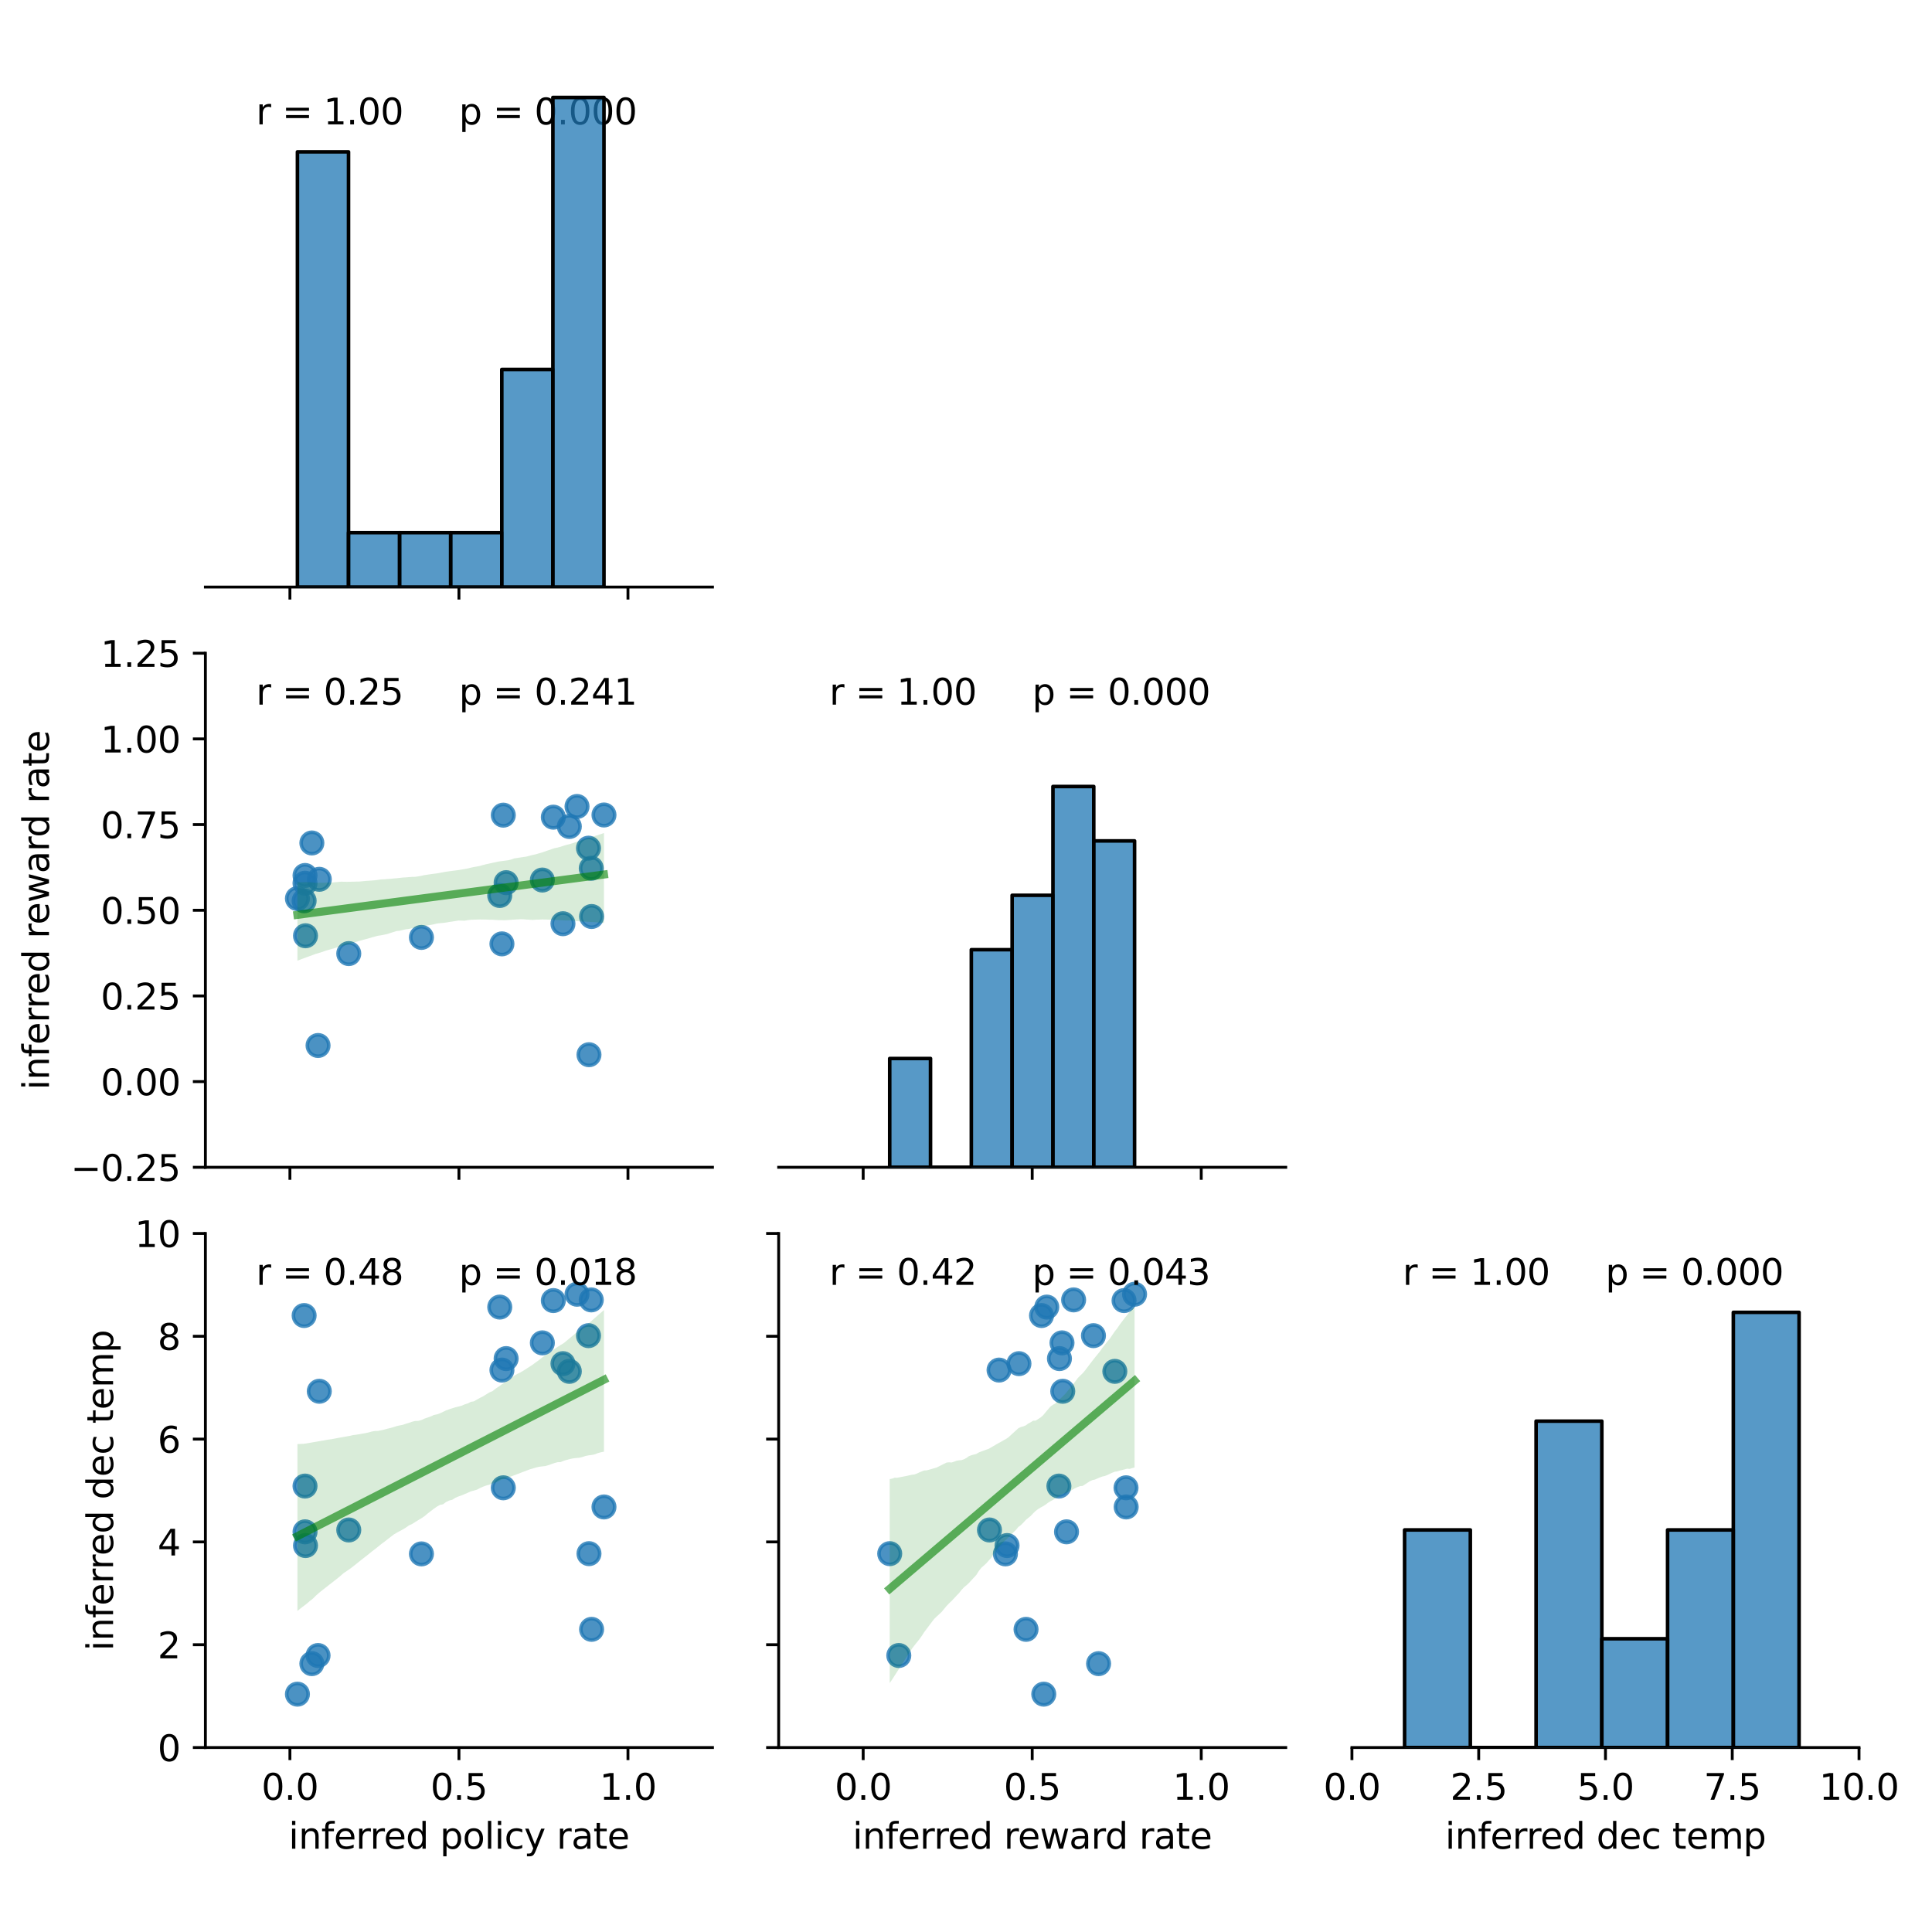 <?xml version="1.0" encoding="utf-8" standalone="no"?>
<!DOCTYPE svg PUBLIC "-//W3C//DTD SVG 1.1//EN"
  "http://www.w3.org/Graphics/SVG/1.1/DTD/svg11.dtd">
<svg xmlns:xlink="http://www.w3.org/1999/xlink" width="540pt" height="540pt" viewBox="0 0 540 540" xmlns="http://www.w3.org/2000/svg" version="1.1">
 <defs>
  <style type="text/css">*{stroke-linejoin: round; stroke-linecap: butt}</style>
 </defs>
 <g id="figure_1">
  <g id="patch_1">
   <path d="M 0 540 
L 540 540 
L 540 0 
L 0 0 
z
" style="fill: #ffffff"/>
  </g>
  <g id="axes_1">
   <g id="patch_2">
    <path d="M 57.41 164.08 
L 199.14 164.08 
L 199.14 20.4 
L 57.41 20.4 
z
" style="fill: #ffffff"/>
   </g>
   <g id="matplotlib.axis_1">
    <g id="xtick_1">
     <g id="line2d_1">
      <defs>
       <path id="mcb724e26b5" d="M 0 0 
L 0 3.5 
" style="stroke: #000000; stroke-width: 0.8"/>
      </defs>
      <g>
       <use xlink:href="#mcb724e26b5" x="81.032" y="164.08" style="stroke: #000000; stroke-width: 0.8"/>
      </g>
     </g>
    </g>
    <g id="xtick_2">
     <g id="line2d_2">
      <g>
       <use xlink:href="#mcb724e26b5" x="128.275" y="164.08" style="stroke: #000000; stroke-width: 0.8"/>
      </g>
     </g>
    </g>
    <g id="xtick_3">
     <g id="line2d_3">
      <g>
       <use xlink:href="#mcb724e26b5" x="175.518" y="164.08" style="stroke: #000000; stroke-width: 0.8"/>
      </g>
     </g>
    </g>
   </g>
   <g id="patch_3">
    <path d="M 57.41 164.08 
L 199.14 164.08 
" style="fill: none; stroke: #000000; stroke-width: 0.8; stroke-linejoin: miter; stroke-linecap: square"/>
   </g>
   <g id="text_1">
    <!-- r = 1.00  -->
    <g transform="translate(71.583 34.768) scale(0.1 -0.1)">
     <defs>
      <path id="DejaVuSans-72" d="M 2631 2963 
Q 2534 3019 2420 3045 
Q 2306 3072 2169 3072 
Q 1681 3072 1420 2755 
Q 1159 2438 1159 1844 
L 1159 0 
L 581 0 
L 581 3500 
L 1159 3500 
L 1159 2956 
Q 1341 3275 1631 3429 
Q 1922 3584 2338 3584 
Q 2397 3584 2469 3576 
Q 2541 3569 2628 3553 
L 2631 2963 
z
" transform="scale(0.016)"/>
      <path id="DejaVuSans-20" transform="scale(0.016)"/>
      <path id="DejaVuSans-3d" d="M 678 2906 
L 4684 2906 
L 4684 2381 
L 678 2381 
L 678 2906 
z
M 678 1631 
L 4684 1631 
L 4684 1100 
L 678 1100 
L 678 1631 
z
" transform="scale(0.016)"/>
      <path id="DejaVuSans-31" d="M 794 531 
L 1825 531 
L 1825 4091 
L 703 3866 
L 703 4441 
L 1819 4666 
L 2450 4666 
L 2450 531 
L 3481 531 
L 3481 0 
L 794 0 
L 794 531 
z
" transform="scale(0.016)"/>
      <path id="DejaVuSans-2e" d="M 684 794 
L 1344 794 
L 1344 0 
L 684 0 
L 684 794 
z
" transform="scale(0.016)"/>
      <path id="DejaVuSans-30" d="M 2034 4250 
Q 1547 4250 1301 3770 
Q 1056 3291 1056 2328 
Q 1056 1369 1301 889 
Q 1547 409 2034 409 
Q 2525 409 2770 889 
Q 3016 1369 3016 2328 
Q 3016 3291 2770 3770 
Q 2525 4250 2034 4250 
z
M 2034 4750 
Q 2819 4750 3233 4129 
Q 3647 3509 3647 2328 
Q 3647 1150 3233 529 
Q 2819 -91 2034 -91 
Q 1250 -91 836 529 
Q 422 1150 422 2328 
Q 422 3509 836 4129 
Q 1250 4750 2034 4750 
z
" transform="scale(0.016)"/>
     </defs>
     <use xlink:href="#DejaVuSans-72"/>
     <use xlink:href="#DejaVuSans-20" x="41.113"/>
     <use xlink:href="#DejaVuSans-3d" x="72.9"/>
     <use xlink:href="#DejaVuSans-20" x="156.689"/>
     <use xlink:href="#DejaVuSans-31" x="188.477"/>
     <use xlink:href="#DejaVuSans-2e" x="252.1"/>
     <use xlink:href="#DejaVuSans-30" x="283.887"/>
     <use xlink:href="#DejaVuSans-30" x="347.51"/>
     <use xlink:href="#DejaVuSans-20" x="411.133"/>
    </g>
   </g>
   <g id="text_2">
    <!-- p = 0.000 -->
    <g transform="translate(128.275 34.768) scale(0.1 -0.1)">
     <defs>
      <path id="DejaVuSans-70" d="M 1159 525 
L 1159 -1331 
L 581 -1331 
L 581 3500 
L 1159 3500 
L 1159 2969 
Q 1341 3281 1617 3432 
Q 1894 3584 2278 3584 
Q 2916 3584 3314 3078 
Q 3713 2572 3713 1747 
Q 3713 922 3314 415 
Q 2916 -91 2278 -91 
Q 1894 -91 1617 61 
Q 1341 213 1159 525 
z
M 3116 1747 
Q 3116 2381 2855 2742 
Q 2594 3103 2138 3103 
Q 1681 3103 1420 2742 
Q 1159 2381 1159 1747 
Q 1159 1113 1420 752 
Q 1681 391 2138 391 
Q 2594 391 2855 752 
Q 3116 1113 3116 1747 
z
" transform="scale(0.016)"/>
     </defs>
     <use xlink:href="#DejaVuSans-70"/>
     <use xlink:href="#DejaVuSans-20" x="63.477"/>
     <use xlink:href="#DejaVuSans-3d" x="95.264"/>
     <use xlink:href="#DejaVuSans-20" x="179.053"/>
     <use xlink:href="#DejaVuSans-30" x="210.84"/>
     <use xlink:href="#DejaVuSans-2e" x="274.463"/>
     <use xlink:href="#DejaVuSans-30" x="306.25"/>
     <use xlink:href="#DejaVuSans-30" x="369.873"/>
     <use xlink:href="#DejaVuSans-30" x="433.496"/>
    </g>
   </g>
  </g>
  <g id="axes_2">
   <g id="patch_4">
    <path d="M 57.41 326.26 
L 199.14 326.26 
L 199.14 182.58 
L 57.41 182.58 
z
" style="fill: #ffffff"/>
   </g>
   <g id="PathCollection_1">
    <defs>
     <path id="m7f02b63da5" d="M 0 3 
C 0.796 3 1.559 2.684 2.121 2.121 
C 2.684 1.559 3 0.796 3 0 
C 3 -0.796 2.684 -1.559 2.121 -2.121 
C 1.559 -2.684 0.796 -3 0 -3 
C -0.796 -3 -1.559 -2.684 -2.121 -2.121 
C -2.684 -1.559 -3 -0.796 -3 0 
C -3 0.796 -2.684 1.559 -2.121 2.121 
C -1.559 2.684 -0.796 3 0 3 
z
" style="stroke: #1f77b4; stroke-opacity: 0.8"/>
    </defs>
    <g clip-path="url(#p76e1aac113)">
     <use xlink:href="#m7f02b63da5" x="140.672" y="227.839" style="fill: #1f77b4; fill-opacity: 0.8; stroke: #1f77b4; stroke-opacity: 0.8"/>
     <use xlink:href="#m7f02b63da5" x="165.349" y="256.167" style="fill: #1f77b4; fill-opacity: 0.8; stroke: #1f77b4; stroke-opacity: 0.8"/>
     <use xlink:href="#m7f02b63da5" x="161.28" y="225.416" style="fill: #1f77b4; fill-opacity: 0.8; stroke: #1f77b4; stroke-opacity: 0.8"/>
     <use xlink:href="#m7f02b63da5" x="141.465" y="246.703" style="fill: #1f77b4; fill-opacity: 0.8; stroke: #1f77b4; stroke-opacity: 0.8"/>
     <use xlink:href="#m7f02b63da5" x="154.658" y="228.399" style="fill: #1f77b4; fill-opacity: 0.8; stroke: #1f77b4; stroke-opacity: 0.8"/>
     <use xlink:href="#m7f02b63da5" x="83.133" y="251.148" style="fill: #1f77b4; fill-opacity: 0.8; stroke: #1f77b4; stroke-opacity: 0.8"/>
     <use xlink:href="#m7f02b63da5" x="85.389" y="261.547" style="fill: #1f77b4; fill-opacity: 0.8; stroke: #1f77b4; stroke-opacity: 0.8"/>
     <use xlink:href="#m7f02b63da5" x="168.811" y="227.793" style="fill: #1f77b4; fill-opacity: 0.8; stroke: #1f77b4; stroke-opacity: 0.8"/>
     <use xlink:href="#m7f02b63da5" x="88.896" y="292.221" style="fill: #1f77b4; fill-opacity: 0.8; stroke: #1f77b4; stroke-opacity: 0.8"/>
     <use xlink:href="#m7f02b63da5" x="139.68" y="250.295" style="fill: #1f77b4; fill-opacity: 0.8; stroke: #1f77b4; stroke-opacity: 0.8"/>
     <use xlink:href="#m7f02b63da5" x="85.26" y="244.696" style="fill: #1f77b4; fill-opacity: 0.8; stroke: #1f77b4; stroke-opacity: 0.8"/>
     <use xlink:href="#m7f02b63da5" x="140.292" y="263.814" style="fill: #1f77b4; fill-opacity: 0.8; stroke: #1f77b4; stroke-opacity: 0.8"/>
     <use xlink:href="#m7f02b63da5" x="117.793" y="262.011" style="fill: #1f77b4; fill-opacity: 0.8; stroke: #1f77b4; stroke-opacity: 0.8"/>
     <use xlink:href="#m7f02b63da5" x="164.488" y="237.066" style="fill: #1f77b4; fill-opacity: 0.8; stroke: #1f77b4; stroke-opacity: 0.8"/>
     <use xlink:href="#m7f02b63da5" x="97.48" y="266.532" style="fill: #1f77b4; fill-opacity: 0.8; stroke: #1f77b4; stroke-opacity: 0.8"/>
     <use xlink:href="#m7f02b63da5" x="85.006" y="251.78" style="fill: #1f77b4; fill-opacity: 0.8; stroke: #1f77b4; stroke-opacity: 0.8"/>
     <use xlink:href="#m7f02b63da5" x="85.252" y="246.856" style="fill: #1f77b4; fill-opacity: 0.8; stroke: #1f77b4; stroke-opacity: 0.8"/>
     <use xlink:href="#m7f02b63da5" x="157.348" y="258.18" style="fill: #1f77b4; fill-opacity: 0.8; stroke: #1f77b4; stroke-opacity: 0.8"/>
     <use xlink:href="#m7f02b63da5" x="87.165" y="235.613" style="fill: #1f77b4; fill-opacity: 0.8; stroke: #1f77b4; stroke-opacity: 0.8"/>
     <use xlink:href="#m7f02b63da5" x="165.262" y="242.687" style="fill: #1f77b4; fill-opacity: 0.8; stroke: #1f77b4; stroke-opacity: 0.8"/>
     <use xlink:href="#m7f02b63da5" x="151.589" y="245.978" style="fill: #1f77b4; fill-opacity: 0.8; stroke: #1f77b4; stroke-opacity: 0.8"/>
     <use xlink:href="#m7f02b63da5" x="164.621" y="294.797" style="fill: #1f77b4; fill-opacity: 0.8; stroke: #1f77b4; stroke-opacity: 0.8"/>
     <use xlink:href="#m7f02b63da5" x="159.127" y="231.009" style="fill: #1f77b4; fill-opacity: 0.8; stroke: #1f77b4; stroke-opacity: 0.8"/>
     <use xlink:href="#m7f02b63da5" x="89.24" y="245.766" style="fill: #1f77b4; fill-opacity: 0.8; stroke: #1f77b4; stroke-opacity: 0.8"/>
    </g>
   </g>
   <g id="PolyCollection_1">
    <path d="M 83.133 246.548 
L 83.133 268.507 
L 83.999 268.177 
L 84.864 267.86 
L 85.729 267.543 
L 86.595 267.226 
L 87.46 266.909 
L 88.326 266.592 
L 89.191 266.334 
L 90.057 266.081 
L 90.922 265.751 
L 91.787 265.503 
L 92.653 265.255 
L 93.518 265.007 
L 94.384 264.755 
L 95.249 264.509 
L 96.115 264.208 
L 96.98 264.015 
L 97.846 263.755 
L 98.711 263.478 
L 99.576 263.234 
L 100.442 262.991 
L 101.307 262.747 
L 102.173 262.504 
L 103.038 262.28 
L 103.904 262.022 
L 104.769 261.778 
L 105.634 261.553 
L 106.5 261.421 
L 107.365 261.248 
L 108.231 261.071 
L 109.096 260.778 
L 109.962 260.51 
L 110.827 260.223 
L 111.693 260.15 
L 112.558 259.944 
L 113.423 259.744 
L 114.289 259.641 
L 115.154 259.45 
L 116.02 259.289 
L 116.885 259.119 
L 117.751 258.948 
L 118.616 258.858 
L 119.482 258.635 
L 120.347 258.522 
L 121.212 258.36 
L 122.078 258.139 
L 122.943 258.041 
L 123.809 257.962 
L 124.674 257.854 
L 125.54 257.689 
L 126.405 257.574 
L 127.27 257.433 
L 128.136 257.291 
L 129.001 257.304 
L 129.867 257.335 
L 130.732 257.177 
L 131.598 257.08 
L 132.463 257.053 
L 133.329 257.026 
L 134.194 257 
L 135.059 257.014 
L 135.925 257.029 
L 136.79 257.064 
L 137.656 257.073 
L 138.521 257.136 
L 139.387 257.169 
L 140.252 257.187 
L 141.117 257.199 
L 141.983 257.143 
L 142.848 257.089 
L 143.714 257.033 
L 144.579 256.979 
L 145.445 256.927 
L 146.31 256.938 
L 147.176 257.019 
L 148.041 257.06 
L 148.906 257.123 
L 149.772 257.047 
L 150.637 257.041 
L 151.503 256.987 
L 152.368 257.014 
L 153.234 257.041 
L 154.099 257.074 
L 154.964 257.119 
L 155.83 257.155 
L 156.695 257.195 
L 157.561 257.248 
L 158.426 257.287 
L 159.292 257.255 
L 160.157 257.301 
L 161.023 257.448 
L 161.888 257.495 
L 162.753 257.571 
L 163.619 257.59 
L 164.484 257.649 
L 165.35 257.705 
L 166.215 257.742 
L 167.081 257.809 
L 167.946 257.894 
L 168.811 257.994 
L 168.811 232.837 
L 168.811 232.837 
L 167.946 233.128 
L 167.081 233.421 
L 166.215 233.681 
L 165.35 233.961 
L 164.484 234.242 
L 163.619 234.527 
L 162.753 234.808 
L 161.888 235.087 
L 161.023 235.34 
L 160.157 235.642 
L 159.292 235.914 
L 158.426 236.131 
L 157.561 236.376 
L 156.695 236.667 
L 155.83 236.905 
L 154.964 237.07 
L 154.099 237.368 
L 153.234 237.672 
L 152.368 237.966 
L 151.503 238.255 
L 150.637 238.515 
L 149.772 238.774 
L 148.906 238.967 
L 148.041 239.172 
L 147.176 239.406 
L 146.31 239.537 
L 145.445 239.668 
L 144.579 239.799 
L 143.714 239.933 
L 142.848 240.252 
L 141.983 240.453 
L 141.117 240.563 
L 140.252 240.675 
L 139.387 240.792 
L 138.521 240.985 
L 137.656 241.162 
L 136.79 241.359 
L 135.925 241.544 
L 135.059 241.764 
L 134.194 242.015 
L 133.329 242.188 
L 132.463 242.338 
L 131.598 242.515 
L 130.732 242.74 
L 129.867 242.901 
L 129.001 243.049 
L 128.136 243.19 
L 127.27 243.301 
L 126.405 243.413 
L 125.54 243.526 
L 124.674 243.645 
L 123.809 243.798 
L 122.943 243.969 
L 122.078 244.121 
L 121.212 244.225 
L 120.347 244.342 
L 119.482 244.472 
L 118.616 244.599 
L 117.751 244.797 
L 116.885 244.951 
L 116.02 245.074 
L 115.154 245.093 
L 114.289 245.154 
L 113.423 245.235 
L 112.558 245.278 
L 111.693 245.377 
L 110.827 245.476 
L 109.962 245.543 
L 109.096 245.642 
L 108.231 245.689 
L 107.365 245.77 
L 106.5 245.802 
L 105.634 245.93 
L 104.769 246.036 
L 103.904 246.109 
L 103.038 246.169 
L 102.173 246.221 
L 101.307 246.316 
L 100.442 246.39 
L 99.576 246.404 
L 98.711 246.446 
L 97.846 246.451 
L 96.98 246.466 
L 96.115 246.456 
L 95.249 246.439 
L 94.384 246.517 
L 93.518 246.594 
L 92.653 246.687 
L 91.787 246.651 
L 90.922 246.714 
L 90.057 246.71 
L 89.191 246.732 
L 88.326 246.759 
L 87.46 246.645 
L 86.595 246.588 
L 85.729 246.563 
L 84.864 246.565 
L 83.999 246.608 
L 83.133 246.548 
z
" clip-path="url(#p76e1aac113)" style="fill: #008000; fill-opacity: 0.15"/>
   </g>
   <g id="matplotlib.axis_2">
    <g id="xtick_4">
     <g id="line2d_4">
      <g>
       <use xlink:href="#mcb724e26b5" x="81.032" y="326.26" style="stroke: #000000; stroke-width: 0.8"/>
      </g>
     </g>
    </g>
    <g id="xtick_5">
     <g id="line2d_5">
      <g>
       <use xlink:href="#mcb724e26b5" x="128.275" y="326.26" style="stroke: #000000; stroke-width: 0.8"/>
      </g>
     </g>
    </g>
    <g id="xtick_6">
     <g id="line2d_6">
      <g>
       <use xlink:href="#mcb724e26b5" x="175.518" y="326.26" style="stroke: #000000; stroke-width: 0.8"/>
      </g>
     </g>
    </g>
   </g>
   <g id="matplotlib.axis_3">
    <g id="ytick_1">
     <g id="line2d_7">
      <defs>
       <path id="m41c547d0ef" d="M 0 0 
L -3.5 0 
" style="stroke: #000000; stroke-width: 0.8"/>
      </defs>
      <g>
       <use xlink:href="#m41c547d0ef" x="57.41" y="326.26" style="stroke: #000000; stroke-width: 0.8"/>
      </g>
     </g>
     <g id="text_3">
      <!-- −0.25 -->
      <g transform="translate(19.765 330.059) scale(0.1 -0.1)">
       <defs>
        <path id="DejaVuSans-2212" d="M 678 2272 
L 4684 2272 
L 4684 1741 
L 678 1741 
L 678 2272 
z
" transform="scale(0.016)"/>
        <path id="DejaVuSans-32" d="M 1228 531 
L 3431 531 
L 3431 0 
L 469 0 
L 469 531 
Q 828 903 1448 1529 
Q 2069 2156 2228 2338 
Q 2531 2678 2651 2914 
Q 2772 3150 2772 3378 
Q 2772 3750 2511 3984 
Q 2250 4219 1831 4219 
Q 1534 4219 1204 4116 
Q 875 4013 500 3803 
L 500 4441 
Q 881 4594 1212 4672 
Q 1544 4750 1819 4750 
Q 2544 4750 2975 4387 
Q 3406 4025 3406 3419 
Q 3406 3131 3298 2873 
Q 3191 2616 2906 2266 
Q 2828 2175 2409 1742 
Q 1991 1309 1228 531 
z
" transform="scale(0.016)"/>
        <path id="DejaVuSans-35" d="M 691 4666 
L 3169 4666 
L 3169 4134 
L 1269 4134 
L 1269 2991 
Q 1406 3038 1543 3061 
Q 1681 3084 1819 3084 
Q 2600 3084 3056 2656 
Q 3513 2228 3513 1497 
Q 3513 744 3044 326 
Q 2575 -91 1722 -91 
Q 1428 -91 1123 -41 
Q 819 9 494 109 
L 494 744 
Q 775 591 1075 516 
Q 1375 441 1709 441 
Q 2250 441 2565 725 
Q 2881 1009 2881 1497 
Q 2881 1984 2565 2268 
Q 2250 2553 1709 2553 
Q 1456 2553 1204 2497 
Q 953 2441 691 2322 
L 691 4666 
z
" transform="scale(0.016)"/>
       </defs>
       <use xlink:href="#DejaVuSans-2212"/>
       <use xlink:href="#DejaVuSans-30" x="83.789"/>
       <use xlink:href="#DejaVuSans-2e" x="147.412"/>
       <use xlink:href="#DejaVuSans-32" x="179.199"/>
       <use xlink:href="#DejaVuSans-35" x="242.822"/>
      </g>
     </g>
    </g>
    <g id="ytick_2">
     <g id="line2d_8">
      <g>
       <use xlink:href="#m41c547d0ef" x="57.41" y="302.313" style="stroke: #000000; stroke-width: 0.8"/>
      </g>
     </g>
     <g id="text_4">
      <!-- 0.00 -->
      <g transform="translate(28.144 306.113) scale(0.1 -0.1)">
       <use xlink:href="#DejaVuSans-30"/>
       <use xlink:href="#DejaVuSans-2e" x="63.623"/>
       <use xlink:href="#DejaVuSans-30" x="95.41"/>
       <use xlink:href="#DejaVuSans-30" x="159.033"/>
      </g>
     </g>
    </g>
    <g id="ytick_3">
     <g id="line2d_9">
      <g>
       <use xlink:href="#m41c547d0ef" x="57.41" y="278.367" style="stroke: #000000; stroke-width: 0.8"/>
      </g>
     </g>
     <g id="text_5">
      <!-- 0.25 -->
      <g transform="translate(28.144 282.166) scale(0.1 -0.1)">
       <use xlink:href="#DejaVuSans-30"/>
       <use xlink:href="#DejaVuSans-2e" x="63.623"/>
       <use xlink:href="#DejaVuSans-32" x="95.41"/>
       <use xlink:href="#DejaVuSans-35" x="159.033"/>
      </g>
     </g>
    </g>
    <g id="ytick_4">
     <g id="line2d_10">
      <g>
       <use xlink:href="#m41c547d0ef" x="57.41" y="254.42" style="stroke: #000000; stroke-width: 0.8"/>
      </g>
     </g>
     <g id="text_6">
      <!-- 0.50 -->
      <g transform="translate(28.144 258.219) scale(0.1 -0.1)">
       <use xlink:href="#DejaVuSans-30"/>
       <use xlink:href="#DejaVuSans-2e" x="63.623"/>
       <use xlink:href="#DejaVuSans-35" x="95.41"/>
       <use xlink:href="#DejaVuSans-30" x="159.033"/>
      </g>
     </g>
    </g>
    <g id="ytick_5">
     <g id="line2d_11">
      <g>
       <use xlink:href="#m41c547d0ef" x="57.41" y="230.473" style="stroke: #000000; stroke-width: 0.8"/>
      </g>
     </g>
     <g id="text_7">
      <!-- 0.75 -->
      <g transform="translate(28.144 234.273) scale(0.1 -0.1)">
       <defs>
        <path id="DejaVuSans-37" d="M 525 4666 
L 3525 4666 
L 3525 4397 
L 1831 0 
L 1172 0 
L 2766 4134 
L 525 4134 
L 525 4666 
z
" transform="scale(0.016)"/>
       </defs>
       <use xlink:href="#DejaVuSans-30"/>
       <use xlink:href="#DejaVuSans-2e" x="63.623"/>
       <use xlink:href="#DejaVuSans-37" x="95.41"/>
       <use xlink:href="#DejaVuSans-35" x="159.033"/>
      </g>
     </g>
    </g>
    <g id="ytick_6">
     <g id="line2d_12">
      <g>
       <use xlink:href="#m41c547d0ef" x="57.41" y="206.527" style="stroke: #000000; stroke-width: 0.8"/>
      </g>
     </g>
     <g id="text_8">
      <!-- 1.00 -->
      <g transform="translate(28.144 210.326) scale(0.1 -0.1)">
       <use xlink:href="#DejaVuSans-31"/>
       <use xlink:href="#DejaVuSans-2e" x="63.623"/>
       <use xlink:href="#DejaVuSans-30" x="95.41"/>
       <use xlink:href="#DejaVuSans-30" x="159.033"/>
      </g>
     </g>
    </g>
    <g id="ytick_7">
     <g id="line2d_13">
      <g>
       <use xlink:href="#m41c547d0ef" x="57.41" y="182.58" style="stroke: #000000; stroke-width: 0.8"/>
      </g>
     </g>
     <g id="text_9">
      <!-- 1.25 -->
      <g transform="translate(28.144 186.379) scale(0.1 -0.1)">
       <use xlink:href="#DejaVuSans-31"/>
       <use xlink:href="#DejaVuSans-2e" x="63.623"/>
       <use xlink:href="#DejaVuSans-32" x="95.41"/>
       <use xlink:href="#DejaVuSans-35" x="159.033"/>
      </g>
     </g>
    </g>
    <g id="text_10">
     <!-- inferred reward rate -->
     <g transform="translate(13.685 304.625) rotate(-90) scale(0.1 -0.1)">
      <defs>
       <path id="DejaVuSans-69" d="M 603 3500 
L 1178 3500 
L 1178 0 
L 603 0 
L 603 3500 
z
M 603 4863 
L 1178 4863 
L 1178 4134 
L 603 4134 
L 603 4863 
z
" transform="scale(0.016)"/>
       <path id="DejaVuSans-6e" d="M 3513 2113 
L 3513 0 
L 2938 0 
L 2938 2094 
Q 2938 2591 2744 2837 
Q 2550 3084 2163 3084 
Q 1697 3084 1428 2787 
Q 1159 2491 1159 1978 
L 1159 0 
L 581 0 
L 581 3500 
L 1159 3500 
L 1159 2956 
Q 1366 3272 1645 3428 
Q 1925 3584 2291 3584 
Q 2894 3584 3203 3211 
Q 3513 2838 3513 2113 
z
" transform="scale(0.016)"/>
       <path id="DejaVuSans-66" d="M 2375 4863 
L 2375 4384 
L 1825 4384 
Q 1516 4384 1395 4259 
Q 1275 4134 1275 3809 
L 1275 3500 
L 2222 3500 
L 2222 3053 
L 1275 3053 
L 1275 0 
L 697 0 
L 697 3053 
L 147 3053 
L 147 3500 
L 697 3500 
L 697 3744 
Q 697 4328 969 4595 
Q 1241 4863 1831 4863 
L 2375 4863 
z
" transform="scale(0.016)"/>
       <path id="DejaVuSans-65" d="M 3597 1894 
L 3597 1613 
L 953 1613 
Q 991 1019 1311 708 
Q 1631 397 2203 397 
Q 2534 397 2845 478 
Q 3156 559 3463 722 
L 3463 178 
Q 3153 47 2828 -22 
Q 2503 -91 2169 -91 
Q 1331 -91 842 396 
Q 353 884 353 1716 
Q 353 2575 817 3079 
Q 1281 3584 2069 3584 
Q 2775 3584 3186 3129 
Q 3597 2675 3597 1894 
z
M 3022 2063 
Q 3016 2534 2758 2815 
Q 2500 3097 2075 3097 
Q 1594 3097 1305 2825 
Q 1016 2553 972 2059 
L 3022 2063 
z
" transform="scale(0.016)"/>
       <path id="DejaVuSans-64" d="M 2906 2969 
L 2906 4863 
L 3481 4863 
L 3481 0 
L 2906 0 
L 2906 525 
Q 2725 213 2448 61 
Q 2172 -91 1784 -91 
Q 1150 -91 751 415 
Q 353 922 353 1747 
Q 353 2572 751 3078 
Q 1150 3584 1784 3584 
Q 2172 3584 2448 3432 
Q 2725 3281 2906 2969 
z
M 947 1747 
Q 947 1113 1208 752 
Q 1469 391 1925 391 
Q 2381 391 2643 752 
Q 2906 1113 2906 1747 
Q 2906 2381 2643 2742 
Q 2381 3103 1925 3103 
Q 1469 3103 1208 2742 
Q 947 2381 947 1747 
z
" transform="scale(0.016)"/>
       <path id="DejaVuSans-77" d="M 269 3500 
L 844 3500 
L 1563 769 
L 2278 3500 
L 2956 3500 
L 3675 769 
L 4391 3500 
L 4966 3500 
L 4050 0 
L 3372 0 
L 2619 2869 
L 1863 0 
L 1184 0 
L 269 3500 
z
" transform="scale(0.016)"/>
       <path id="DejaVuSans-61" d="M 2194 1759 
Q 1497 1759 1228 1600 
Q 959 1441 959 1056 
Q 959 750 1161 570 
Q 1363 391 1709 391 
Q 2188 391 2477 730 
Q 2766 1069 2766 1631 
L 2766 1759 
L 2194 1759 
z
M 3341 1997 
L 3341 0 
L 2766 0 
L 2766 531 
Q 2569 213 2275 61 
Q 1981 -91 1556 -91 
Q 1019 -91 701 211 
Q 384 513 384 1019 
Q 384 1609 779 1909 
Q 1175 2209 1959 2209 
L 2766 2209 
L 2766 2266 
Q 2766 2663 2505 2880 
Q 2244 3097 1772 3097 
Q 1472 3097 1187 3025 
Q 903 2953 641 2809 
L 641 3341 
Q 956 3463 1253 3523 
Q 1550 3584 1831 3584 
Q 2591 3584 2966 3190 
Q 3341 2797 3341 1997 
z
" transform="scale(0.016)"/>
       <path id="DejaVuSans-74" d="M 1172 4494 
L 1172 3500 
L 2356 3500 
L 2356 3053 
L 1172 3053 
L 1172 1153 
Q 1172 725 1289 603 
Q 1406 481 1766 481 
L 2356 481 
L 2356 0 
L 1766 0 
Q 1100 0 847 248 
Q 594 497 594 1153 
L 594 3053 
L 172 3053 
L 172 3500 
L 594 3500 
L 594 4494 
L 1172 4494 
z
" transform="scale(0.016)"/>
      </defs>
      <use xlink:href="#DejaVuSans-69"/>
      <use xlink:href="#DejaVuSans-6e" x="27.783"/>
      <use xlink:href="#DejaVuSans-66" x="91.162"/>
      <use xlink:href="#DejaVuSans-65" x="126.367"/>
      <use xlink:href="#DejaVuSans-72" x="187.891"/>
      <use xlink:href="#DejaVuSans-72" x="227.254"/>
      <use xlink:href="#DejaVuSans-65" x="266.117"/>
      <use xlink:href="#DejaVuSans-64" x="327.641"/>
      <use xlink:href="#DejaVuSans-20" x="391.117"/>
      <use xlink:href="#DejaVuSans-72" x="422.904"/>
      <use xlink:href="#DejaVuSans-65" x="461.768"/>
      <use xlink:href="#DejaVuSans-77" x="523.291"/>
      <use xlink:href="#DejaVuSans-61" x="605.078"/>
      <use xlink:href="#DejaVuSans-72" x="666.357"/>
      <use xlink:href="#DejaVuSans-64" x="705.721"/>
      <use xlink:href="#DejaVuSans-20" x="769.197"/>
      <use xlink:href="#DejaVuSans-72" x="800.984"/>
      <use xlink:href="#DejaVuSans-61" x="842.098"/>
      <use xlink:href="#DejaVuSans-74" x="903.377"/>
      <use xlink:href="#DejaVuSans-65" x="942.586"/>
     </g>
    </g>
   </g>
   <g id="line2d_14">
    <path d="M 83.133 255.707 
L 83.999 255.593 
L 84.864 255.479 
L 85.729 255.365 
L 86.595 255.251 
L 87.46 255.138 
L 88.326 255.024 
L 89.191 254.91 
L 90.057 254.796 
L 90.922 254.682 
L 91.787 254.568 
L 92.653 254.454 
L 93.518 254.34 
L 94.384 254.226 
L 95.249 254.113 
L 96.115 253.999 
L 96.98 253.885 
L 97.846 253.771 
L 98.711 253.657 
L 99.576 253.543 
L 100.442 253.429 
L 101.307 253.315 
L 102.173 253.201 
L 103.038 253.088 
L 103.904 252.974 
L 104.769 252.86 
L 105.634 252.746 
L 106.5 252.632 
L 107.365 252.518 
L 108.231 252.404 
L 109.096 252.29 
L 109.962 252.176 
L 110.827 252.063 
L 111.693 251.949 
L 112.558 251.835 
L 113.423 251.721 
L 114.289 251.607 
L 115.154 251.493 
L 116.02 251.379 
L 116.885 251.265 
L 117.751 251.152 
L 118.616 251.038 
L 119.482 250.924 
L 120.347 250.81 
L 121.212 250.696 
L 122.078 250.582 
L 122.943 250.468 
L 123.809 250.354 
L 124.674 250.24 
L 125.54 250.127 
L 126.405 250.013 
L 127.27 249.899 
L 128.136 249.785 
L 129.001 249.671 
L 129.867 249.557 
L 130.732 249.443 
L 131.598 249.329 
L 132.463 249.215 
L 133.329 249.102 
L 134.194 248.988 
L 135.059 248.874 
L 135.925 248.76 
L 136.79 248.646 
L 137.656 248.532 
L 138.521 248.418 
L 139.387 248.304 
L 140.252 248.19 
L 141.117 248.077 
L 141.983 247.963 
L 142.848 247.849 
L 143.714 247.735 
L 144.579 247.621 
L 145.445 247.507 
L 146.31 247.393 
L 147.176 247.279 
L 148.041 247.166 
L 148.906 247.052 
L 149.772 246.938 
L 150.637 246.824 
L 151.503 246.71 
L 152.368 246.596 
L 153.234 246.482 
L 154.099 246.368 
L 154.964 246.254 
L 155.83 246.141 
L 156.695 246.027 
L 157.561 245.913 
L 158.426 245.799 
L 159.292 245.685 
L 160.157 245.571 
L 161.023 245.457 
L 161.888 245.343 
L 162.753 245.229 
L 163.619 245.116 
L 164.484 245.002 
L 165.35 244.888 
L 166.215 244.774 
L 167.081 244.66 
L 167.946 244.546 
L 168.811 244.432 
" clip-path="url(#p76e1aac113)" style="fill: none; stroke: #008000; stroke-opacity: 0.6; stroke-width: 2.25; stroke-linecap: square"/>
   </g>
   <g id="patch_5">
    <path d="M 57.41 326.26 
L 57.41 182.58 
" style="fill: none; stroke: #000000; stroke-width: 0.8; stroke-linejoin: miter; stroke-linecap: square"/>
   </g>
   <g id="patch_6">
    <path d="M 57.41 326.26 
L 199.14 326.26 
" style="fill: none; stroke: #000000; stroke-width: 0.8; stroke-linejoin: miter; stroke-linecap: square"/>
   </g>
   <g id="text_11">
    <!-- r = 0.25  -->
    <g transform="translate(71.583 196.948) scale(0.1 -0.1)">
     <use xlink:href="#DejaVuSans-72"/>
     <use xlink:href="#DejaVuSans-20" x="41.113"/>
     <use xlink:href="#DejaVuSans-3d" x="72.9"/>
     <use xlink:href="#DejaVuSans-20" x="156.689"/>
     <use xlink:href="#DejaVuSans-30" x="188.477"/>
     <use xlink:href="#DejaVuSans-2e" x="252.1"/>
     <use xlink:href="#DejaVuSans-32" x="283.887"/>
     <use xlink:href="#DejaVuSans-35" x="347.51"/>
     <use xlink:href="#DejaVuSans-20" x="411.133"/>
    </g>
   </g>
   <g id="text_12">
    <!-- p = 0.241 -->
    <g transform="translate(128.275 196.948) scale(0.1 -0.1)">
     <defs>
      <path id="DejaVuSans-34" d="M 2419 4116 
L 825 1625 
L 2419 1625 
L 2419 4116 
z
M 2253 4666 
L 3047 4666 
L 3047 1625 
L 3713 1625 
L 3713 1100 
L 3047 1100 
L 3047 0 
L 2419 0 
L 2419 1100 
L 313 1100 
L 313 1709 
L 2253 4666 
z
" transform="scale(0.016)"/>
     </defs>
     <use xlink:href="#DejaVuSans-70"/>
     <use xlink:href="#DejaVuSans-20" x="63.477"/>
     <use xlink:href="#DejaVuSans-3d" x="95.264"/>
     <use xlink:href="#DejaVuSans-20" x="179.053"/>
     <use xlink:href="#DejaVuSans-30" x="210.84"/>
     <use xlink:href="#DejaVuSans-2e" x="274.463"/>
     <use xlink:href="#DejaVuSans-32" x="306.25"/>
     <use xlink:href="#DejaVuSans-34" x="369.873"/>
     <use xlink:href="#DejaVuSans-31" x="433.496"/>
    </g>
   </g>
  </g>
  <g id="axes_3">
   <g id="patch_7">
    <path d="M 217.64 326.26 
L 359.37 326.26 
L 359.37 182.58 
L 217.64 182.58 
z
" style="fill: #ffffff"/>
   </g>
   <g id="matplotlib.axis_4">
    <g id="xtick_7">
     <g id="line2d_15">
      <g>
       <use xlink:href="#mcb724e26b5" x="241.262" y="326.26" style="stroke: #000000; stroke-width: 0.8"/>
      </g>
     </g>
    </g>
    <g id="xtick_8">
     <g id="line2d_16">
      <g>
       <use xlink:href="#mcb724e26b5" x="288.505" y="326.26" style="stroke: #000000; stroke-width: 0.8"/>
      </g>
     </g>
    </g>
    <g id="xtick_9">
     <g id="line2d_17">
      <g>
       <use xlink:href="#mcb724e26b5" x="335.748" y="326.26" style="stroke: #000000; stroke-width: 0.8"/>
      </g>
     </g>
    </g>
   </g>
   <g id="patch_8">
    <path d="M 217.64 326.26 
L 359.37 326.26 
" style="fill: none; stroke: #000000; stroke-width: 0.8; stroke-linejoin: miter; stroke-linecap: square"/>
   </g>
   <g id="text_13">
    <!-- r = 1.00  -->
    <g transform="translate(231.813 196.948) scale(0.1 -0.1)">
     <use xlink:href="#DejaVuSans-72"/>
     <use xlink:href="#DejaVuSans-20" x="41.113"/>
     <use xlink:href="#DejaVuSans-3d" x="72.9"/>
     <use xlink:href="#DejaVuSans-20" x="156.689"/>
     <use xlink:href="#DejaVuSans-31" x="188.477"/>
     <use xlink:href="#DejaVuSans-2e" x="252.1"/>
     <use xlink:href="#DejaVuSans-30" x="283.887"/>
     <use xlink:href="#DejaVuSans-30" x="347.51"/>
     <use xlink:href="#DejaVuSans-20" x="411.133"/>
    </g>
   </g>
   <g id="text_14">
    <!-- p = 0.000 -->
    <g transform="translate(288.505 196.948) scale(0.1 -0.1)">
     <use xlink:href="#DejaVuSans-70"/>
     <use xlink:href="#DejaVuSans-20" x="63.477"/>
     <use xlink:href="#DejaVuSans-3d" x="95.264"/>
     <use xlink:href="#DejaVuSans-20" x="179.053"/>
     <use xlink:href="#DejaVuSans-30" x="210.84"/>
     <use xlink:href="#DejaVuSans-2e" x="274.463"/>
     <use xlink:href="#DejaVuSans-30" x="306.25"/>
     <use xlink:href="#DejaVuSans-30" x="369.873"/>
     <use xlink:href="#DejaVuSans-30" x="433.496"/>
    </g>
   </g>
  </g>
  <g id="axes_4">
   <g id="patch_9">
    <path d="M 57.41 488.44 
L 199.14 488.44 
L 199.14 344.76 
L 57.41 344.76 
z
" style="fill: #ffffff"/>
   </g>
   <g id="PathCollection_2">
    <g clip-path="url(#pef3a4451dc)">
     <use xlink:href="#m7f02b63da5" x="140.672" y="415.843" style="fill: #1f77b4; fill-opacity: 0.8; stroke: #1f77b4; stroke-opacity: 0.8"/>
     <use xlink:href="#m7f02b63da5" x="165.349" y="455.406" style="fill: #1f77b4; fill-opacity: 0.8; stroke: #1f77b4; stroke-opacity: 0.8"/>
     <use xlink:href="#m7f02b63da5" x="161.28" y="361.744" style="fill: #1f77b4; fill-opacity: 0.8; stroke: #1f77b4; stroke-opacity: 0.8"/>
     <use xlink:href="#m7f02b63da5" x="141.465" y="379.731" style="fill: #1f77b4; fill-opacity: 0.8; stroke: #1f77b4; stroke-opacity: 0.8"/>
     <use xlink:href="#m7f02b63da5" x="154.658" y="363.516" style="fill: #1f77b4; fill-opacity: 0.8; stroke: #1f77b4; stroke-opacity: 0.8"/>
     <use xlink:href="#m7f02b63da5" x="83.133" y="473.521" style="fill: #1f77b4; fill-opacity: 0.8; stroke: #1f77b4; stroke-opacity: 0.8"/>
     <use xlink:href="#m7f02b63da5" x="85.389" y="431.986" style="fill: #1f77b4; fill-opacity: 0.8; stroke: #1f77b4; stroke-opacity: 0.8"/>
     <use xlink:href="#m7f02b63da5" x="168.811" y="421.197" style="fill: #1f77b4; fill-opacity: 0.8; stroke: #1f77b4; stroke-opacity: 0.8"/>
     <use xlink:href="#m7f02b63da5" x="88.896" y="462.719" style="fill: #1f77b4; fill-opacity: 0.8; stroke: #1f77b4; stroke-opacity: 0.8"/>
     <use xlink:href="#m7f02b63da5" x="139.68" y="365.333" style="fill: #1f77b4; fill-opacity: 0.8; stroke: #1f77b4; stroke-opacity: 0.8"/>
     <use xlink:href="#m7f02b63da5" x="85.26" y="428.149" style="fill: #1f77b4; fill-opacity: 0.8; stroke: #1f77b4; stroke-opacity: 0.8"/>
     <use xlink:href="#m7f02b63da5" x="140.292" y="382.942" style="fill: #1f77b4; fill-opacity: 0.8; stroke: #1f77b4; stroke-opacity: 0.8"/>
     <use xlink:href="#m7f02b63da5" x="117.793" y="434.317" style="fill: #1f77b4; fill-opacity: 0.8; stroke: #1f77b4; stroke-opacity: 0.8"/>
     <use xlink:href="#m7f02b63da5" x="164.488" y="373.319" style="fill: #1f77b4; fill-opacity: 0.8; stroke: #1f77b4; stroke-opacity: 0.8"/>
     <use xlink:href="#m7f02b63da5" x="97.48" y="427.636" style="fill: #1f77b4; fill-opacity: 0.8; stroke: #1f77b4; stroke-opacity: 0.8"/>
     <use xlink:href="#m7f02b63da5" x="85.006" y="367.696" style="fill: #1f77b4; fill-opacity: 0.8; stroke: #1f77b4; stroke-opacity: 0.8"/>
     <use xlink:href="#m7f02b63da5" x="85.252" y="415.361" style="fill: #1f77b4; fill-opacity: 0.8; stroke: #1f77b4; stroke-opacity: 0.8"/>
     <use xlink:href="#m7f02b63da5" x="157.348" y="381.144" style="fill: #1f77b4; fill-opacity: 0.8; stroke: #1f77b4; stroke-opacity: 0.8"/>
     <use xlink:href="#m7f02b63da5" x="87.165" y="464.993" style="fill: #1f77b4; fill-opacity: 0.8; stroke: #1f77b4; stroke-opacity: 0.8"/>
     <use xlink:href="#m7f02b63da5" x="165.262" y="363.326" style="fill: #1f77b4; fill-opacity: 0.8; stroke: #1f77b4; stroke-opacity: 0.8"/>
     <use xlink:href="#m7f02b63da5" x="151.589" y="375.334" style="fill: #1f77b4; fill-opacity: 0.8; stroke: #1f77b4; stroke-opacity: 0.8"/>
     <use xlink:href="#m7f02b63da5" x="164.621" y="434.252" style="fill: #1f77b4; fill-opacity: 0.8; stroke: #1f77b4; stroke-opacity: 0.8"/>
     <use xlink:href="#m7f02b63da5" x="159.127" y="383.298" style="fill: #1f77b4; fill-opacity: 0.8; stroke: #1f77b4; stroke-opacity: 0.8"/>
     <use xlink:href="#m7f02b63da5" x="89.24" y="388.862" style="fill: #1f77b4; fill-opacity: 0.8; stroke: #1f77b4; stroke-opacity: 0.8"/>
    </g>
   </g>
   <g id="PolyCollection_2">
    <path d="M 83.133 403.627 
L 83.133 450.271 
L 83.999 449.551 
L 84.864 448.898 
L 85.729 448.245 
L 86.595 447.494 
L 87.46 446.816 
L 88.326 445.95 
L 89.191 445.189 
L 90.057 444.487 
L 90.922 443.812 
L 91.787 443.137 
L 92.653 442.462 
L 93.518 441.787 
L 94.384 441.111 
L 95.249 440.388 
L 96.115 439.631 
L 96.98 439.066 
L 97.846 438.465 
L 98.711 437.811 
L 99.576 437.128 
L 100.442 436.425 
L 101.307 435.744 
L 102.173 435.063 
L 103.038 434.382 
L 103.904 433.688 
L 104.769 433.012 
L 105.634 432.337 
L 106.5 431.621 
L 107.365 430.98 
L 108.231 430.312 
L 109.096 429.638 
L 109.962 428.964 
L 110.827 428.431 
L 111.693 427.97 
L 112.558 427.503 
L 113.423 426.982 
L 114.289 426.359 
L 115.154 425.984 
L 116.02 425.431 
L 116.885 424.894 
L 117.751 424.379 
L 118.616 423.807 
L 119.482 423.068 
L 120.347 422.406 
L 121.212 421.731 
L 122.078 421.135 
L 122.943 420.63 
L 123.809 420.462 
L 124.674 419.818 
L 125.54 419.408 
L 126.405 419.188 
L 127.27 418.644 
L 128.136 418.269 
L 129.001 417.968 
L 129.867 417.602 
L 130.732 417.238 
L 131.598 416.84 
L 132.463 416.623 
L 133.329 416.357 
L 134.194 415.894 
L 135.059 415.514 
L 135.925 415.201 
L 136.79 414.973 
L 137.656 414.594 
L 138.521 414.283 
L 139.387 413.986 
L 140.252 413.491 
L 141.117 413.313 
L 141.983 412.957 
L 142.848 412.672 
L 143.714 412.344 
L 144.579 412.016 
L 145.445 411.687 
L 146.31 411.359 
L 147.176 411.031 
L 148.041 410.702 
L 148.906 410.453 
L 149.772 410.179 
L 150.637 409.975 
L 151.503 409.86 
L 152.368 409.772 
L 153.234 409.54 
L 154.099 409.23 
L 154.964 408.932 
L 155.83 408.688 
L 156.695 408.654 
L 157.561 408.295 
L 158.426 408.045 
L 159.292 407.799 
L 160.157 407.631 
L 161.023 407.512 
L 161.888 407.444 
L 162.753 407.246 
L 163.619 406.957 
L 164.484 406.78 
L 165.35 406.671 
L 166.215 406.501 
L 167.081 406.159 
L 167.946 405.916 
L 168.811 405.744 
L 168.811 366.151 
L 168.811 366.151 
L 167.946 366.907 
L 167.081 367.664 
L 166.215 368.411 
L 165.35 369.18 
L 164.484 369.917 
L 163.619 370.631 
L 162.753 371.228 
L 161.888 371.827 
L 161.023 372.541 
L 160.157 373.258 
L 159.292 373.974 
L 158.426 374.705 
L 157.561 375.406 
L 156.695 375.934 
L 155.83 376.48 
L 154.964 377.077 
L 154.099 377.769 
L 153.234 378.328 
L 152.368 378.834 
L 151.503 379.449 
L 150.637 380.15 
L 149.772 380.772 
L 148.906 381.413 
L 148.041 381.98 
L 147.176 382.532 
L 146.31 383.092 
L 145.445 383.606 
L 144.579 384.027 
L 143.714 384.528 
L 142.848 385.242 
L 141.983 385.898 
L 141.117 386.362 
L 140.252 386.933 
L 139.387 387.558 
L 138.521 388.139 
L 137.656 388.829 
L 136.79 389.182 
L 135.925 389.721 
L 135.059 390.262 
L 134.194 390.689 
L 133.329 391.165 
L 132.463 391.675 
L 131.598 391.819 
L 130.732 392.266 
L 129.867 392.535 
L 129.001 392.903 
L 128.136 393.137 
L 127.27 393.349 
L 126.405 393.616 
L 125.54 393.9 
L 124.674 394.213 
L 123.809 394.626 
L 122.943 395.039 
L 122.078 395.329 
L 121.212 395.514 
L 120.347 395.925 
L 119.482 396.221 
L 118.616 396.518 
L 117.751 396.923 
L 116.885 397.145 
L 116.02 397.168 
L 115.154 397.388 
L 114.289 397.685 
L 113.423 397.957 
L 112.558 398.245 
L 111.693 398.411 
L 110.827 398.607 
L 109.962 398.895 
L 109.096 399.142 
L 108.231 399.339 
L 107.365 399.583 
L 106.5 399.782 
L 105.634 399.949 
L 104.769 399.961 
L 103.904 400.127 
L 103.038 400.366 
L 102.173 400.556 
L 101.307 400.708 
L 100.442 400.859 
L 99.576 401.007 
L 98.711 401.11 
L 97.846 401.315 
L 96.98 401.466 
L 96.115 401.618 
L 95.249 401.77 
L 94.384 401.931 
L 93.518 402.095 
L 92.653 402.258 
L 91.787 402.375 
L 90.922 402.526 
L 90.057 402.681 
L 89.191 402.829 
L 88.326 402.976 
L 87.46 403.123 
L 86.595 403.272 
L 85.729 403.425 
L 84.864 403.55 
L 83.999 403.579 
L 83.133 403.627 
z
" clip-path="url(#pef3a4451dc)" style="fill: #008000; fill-opacity: 0.15"/>
   </g>
   <g id="matplotlib.axis_5">
    <g id="xtick_10">
     <g id="line2d_18">
      <g>
       <use xlink:href="#mcb724e26b5" x="81.032" y="488.44" style="stroke: #000000; stroke-width: 0.8"/>
      </g>
     </g>
     <g id="text_15">
      <!-- 0.0 -->
      <g transform="translate(73.08 503.038) scale(0.1 -0.1)">
       <use xlink:href="#DejaVuSans-30"/>
       <use xlink:href="#DejaVuSans-2e" x="63.623"/>
       <use xlink:href="#DejaVuSans-30" x="95.41"/>
      </g>
     </g>
    </g>
    <g id="xtick_11">
     <g id="line2d_19">
      <g>
       <use xlink:href="#mcb724e26b5" x="128.275" y="488.44" style="stroke: #000000; stroke-width: 0.8"/>
      </g>
     </g>
     <g id="text_16">
      <!-- 0.5 -->
      <g transform="translate(120.323 503.038) scale(0.1 -0.1)">
       <use xlink:href="#DejaVuSans-30"/>
       <use xlink:href="#DejaVuSans-2e" x="63.623"/>
       <use xlink:href="#DejaVuSans-35" x="95.41"/>
      </g>
     </g>
    </g>
    <g id="xtick_12">
     <g id="line2d_20">
      <g>
       <use xlink:href="#mcb724e26b5" x="175.518" y="488.44" style="stroke: #000000; stroke-width: 0.8"/>
      </g>
     </g>
     <g id="text_17">
      <!-- 1.0 -->
      <g transform="translate(167.567 503.038) scale(0.1 -0.1)">
       <use xlink:href="#DejaVuSans-31"/>
       <use xlink:href="#DejaVuSans-2e" x="63.623"/>
       <use xlink:href="#DejaVuSans-30" x="95.41"/>
      </g>
     </g>
    </g>
    <g id="text_18">
     <!-- inferred policy rate -->
     <g transform="translate(80.664 516.717) scale(0.1 -0.1)">
      <defs>
       <path id="DejaVuSans-6f" d="M 1959 3097 
Q 1497 3097 1228 2736 
Q 959 2375 959 1747 
Q 959 1119 1226 758 
Q 1494 397 1959 397 
Q 2419 397 2687 759 
Q 2956 1122 2956 1747 
Q 2956 2369 2687 2733 
Q 2419 3097 1959 3097 
z
M 1959 3584 
Q 2709 3584 3137 3096 
Q 3566 2609 3566 1747 
Q 3566 888 3137 398 
Q 2709 -91 1959 -91 
Q 1206 -91 779 398 
Q 353 888 353 1747 
Q 353 2609 779 3096 
Q 1206 3584 1959 3584 
z
" transform="scale(0.016)"/>
       <path id="DejaVuSans-6c" d="M 603 4863 
L 1178 4863 
L 1178 0 
L 603 0 
L 603 4863 
z
" transform="scale(0.016)"/>
       <path id="DejaVuSans-63" d="M 3122 3366 
L 3122 2828 
Q 2878 2963 2633 3030 
Q 2388 3097 2138 3097 
Q 1578 3097 1268 2742 
Q 959 2388 959 1747 
Q 959 1106 1268 751 
Q 1578 397 2138 397 
Q 2388 397 2633 464 
Q 2878 531 3122 666 
L 3122 134 
Q 2881 22 2623 -34 
Q 2366 -91 2075 -91 
Q 1284 -91 818 406 
Q 353 903 353 1747 
Q 353 2603 823 3093 
Q 1294 3584 2113 3584 
Q 2378 3584 2631 3529 
Q 2884 3475 3122 3366 
z
" transform="scale(0.016)"/>
       <path id="DejaVuSans-79" d="M 2059 -325 
Q 1816 -950 1584 -1140 
Q 1353 -1331 966 -1331 
L 506 -1331 
L 506 -850 
L 844 -850 
Q 1081 -850 1212 -737 
Q 1344 -625 1503 -206 
L 1606 56 
L 191 3500 
L 800 3500 
L 1894 763 
L 2988 3500 
L 3597 3500 
L 2059 -325 
z
" transform="scale(0.016)"/>
      </defs>
      <use xlink:href="#DejaVuSans-69"/>
      <use xlink:href="#DejaVuSans-6e" x="27.783"/>
      <use xlink:href="#DejaVuSans-66" x="91.162"/>
      <use xlink:href="#DejaVuSans-65" x="126.367"/>
      <use xlink:href="#DejaVuSans-72" x="187.891"/>
      <use xlink:href="#DejaVuSans-72" x="227.254"/>
      <use xlink:href="#DejaVuSans-65" x="266.117"/>
      <use xlink:href="#DejaVuSans-64" x="327.641"/>
      <use xlink:href="#DejaVuSans-20" x="391.117"/>
      <use xlink:href="#DejaVuSans-70" x="422.904"/>
      <use xlink:href="#DejaVuSans-6f" x="486.381"/>
      <use xlink:href="#DejaVuSans-6c" x="547.562"/>
      <use xlink:href="#DejaVuSans-69" x="575.346"/>
      <use xlink:href="#DejaVuSans-63" x="603.129"/>
      <use xlink:href="#DejaVuSans-79" x="658.109"/>
      <use xlink:href="#DejaVuSans-20" x="717.289"/>
      <use xlink:href="#DejaVuSans-72" x="749.076"/>
      <use xlink:href="#DejaVuSans-61" x="790.189"/>
      <use xlink:href="#DejaVuSans-74" x="851.469"/>
      <use xlink:href="#DejaVuSans-65" x="890.678"/>
     </g>
    </g>
   </g>
   <g id="matplotlib.axis_6">
    <g id="ytick_8">
     <g id="line2d_21">
      <g>
       <use xlink:href="#m41c547d0ef" x="57.41" y="488.44" style="stroke: #000000; stroke-width: 0.8"/>
      </g>
     </g>
     <g id="text_19">
      <!-- 0 -->
      <g transform="translate(44.047 492.239) scale(0.1 -0.1)">
       <use xlink:href="#DejaVuSans-30"/>
      </g>
     </g>
    </g>
    <g id="ytick_9">
     <g id="line2d_22">
      <g>
       <use xlink:href="#m41c547d0ef" x="57.41" y="459.704" style="stroke: #000000; stroke-width: 0.8"/>
      </g>
     </g>
     <g id="text_20">
      <!-- 2 -->
      <g transform="translate(44.047 463.503) scale(0.1 -0.1)">
       <use xlink:href="#DejaVuSans-32"/>
      </g>
     </g>
    </g>
    <g id="ytick_10">
     <g id="line2d_23">
      <g>
       <use xlink:href="#m41c547d0ef" x="57.41" y="430.968" style="stroke: #000000; stroke-width: 0.8"/>
      </g>
     </g>
     <g id="text_21">
      <!-- 4 -->
      <g transform="translate(44.047 434.767) scale(0.1 -0.1)">
       <use xlink:href="#DejaVuSans-34"/>
      </g>
     </g>
    </g>
    <g id="ytick_11">
     <g id="line2d_24">
      <g>
       <use xlink:href="#m41c547d0ef" x="57.41" y="402.232" style="stroke: #000000; stroke-width: 0.8"/>
      </g>
     </g>
     <g id="text_22">
      <!-- 6 -->
      <g transform="translate(44.047 406.031) scale(0.1 -0.1)">
       <defs>
        <path id="DejaVuSans-36" d="M 2113 2584 
Q 1688 2584 1439 2293 
Q 1191 2003 1191 1497 
Q 1191 994 1439 701 
Q 1688 409 2113 409 
Q 2538 409 2786 701 
Q 3034 994 3034 1497 
Q 3034 2003 2786 2293 
Q 2538 2584 2113 2584 
z
M 3366 4563 
L 3366 3988 
Q 3128 4100 2886 4159 
Q 2644 4219 2406 4219 
Q 1781 4219 1451 3797 
Q 1122 3375 1075 2522 
Q 1259 2794 1537 2939 
Q 1816 3084 2150 3084 
Q 2853 3084 3261 2657 
Q 3669 2231 3669 1497 
Q 3669 778 3244 343 
Q 2819 -91 2113 -91 
Q 1303 -91 875 529 
Q 447 1150 447 2328 
Q 447 3434 972 4092 
Q 1497 4750 2381 4750 
Q 2619 4750 2861 4703 
Q 3103 4656 3366 4563 
z
" transform="scale(0.016)"/>
       </defs>
       <use xlink:href="#DejaVuSans-36"/>
      </g>
     </g>
    </g>
    <g id="ytick_12">
     <g id="line2d_25">
      <g>
       <use xlink:href="#m41c547d0ef" x="57.41" y="373.496" style="stroke: #000000; stroke-width: 0.8"/>
      </g>
     </g>
     <g id="text_23">
      <!-- 8 -->
      <g transform="translate(44.047 377.295) scale(0.1 -0.1)">
       <defs>
        <path id="DejaVuSans-38" d="M 2034 2216 
Q 1584 2216 1326 1975 
Q 1069 1734 1069 1313 
Q 1069 891 1326 650 
Q 1584 409 2034 409 
Q 2484 409 2743 651 
Q 3003 894 3003 1313 
Q 3003 1734 2745 1975 
Q 2488 2216 2034 2216 
z
M 1403 2484 
Q 997 2584 770 2862 
Q 544 3141 544 3541 
Q 544 4100 942 4425 
Q 1341 4750 2034 4750 
Q 2731 4750 3128 4425 
Q 3525 4100 3525 3541 
Q 3525 3141 3298 2862 
Q 3072 2584 2669 2484 
Q 3125 2378 3379 2068 
Q 3634 1759 3634 1313 
Q 3634 634 3220 271 
Q 2806 -91 2034 -91 
Q 1263 -91 848 271 
Q 434 634 434 1313 
Q 434 1759 690 2068 
Q 947 2378 1403 2484 
z
M 1172 3481 
Q 1172 3119 1398 2916 
Q 1625 2713 2034 2713 
Q 2441 2713 2670 2916 
Q 2900 3119 2900 3481 
Q 2900 3844 2670 4047 
Q 2441 4250 2034 4250 
Q 1625 4250 1398 4047 
Q 1172 3844 1172 3481 
z
" transform="scale(0.016)"/>
       </defs>
       <use xlink:href="#DejaVuSans-38"/>
      </g>
     </g>
    </g>
    <g id="ytick_13">
     <g id="line2d_26">
      <g>
       <use xlink:href="#m41c547d0ef" x="57.41" y="344.76" style="stroke: #000000; stroke-width: 0.8"/>
      </g>
     </g>
     <g id="text_24">
      <!-- 10 -->
      <g transform="translate(37.685 348.559) scale(0.1 -0.1)">
       <use xlink:href="#DejaVuSans-31"/>
       <use xlink:href="#DejaVuSans-30" x="63.623"/>
      </g>
     </g>
    </g>
    <g id="text_25">
     <!-- inferred dec temp -->
     <g transform="translate(31.605 461.416) rotate(-90) scale(0.1 -0.1)">
      <defs>
       <path id="DejaVuSans-6d" d="M 3328 2828 
Q 3544 3216 3844 3400 
Q 4144 3584 4550 3584 
Q 5097 3584 5394 3201 
Q 5691 2819 5691 2113 
L 5691 0 
L 5113 0 
L 5113 2094 
Q 5113 2597 4934 2840 
Q 4756 3084 4391 3084 
Q 3944 3084 3684 2787 
Q 3425 2491 3425 1978 
L 3425 0 
L 2847 0 
L 2847 2094 
Q 2847 2600 2669 2842 
Q 2491 3084 2119 3084 
Q 1678 3084 1418 2786 
Q 1159 2488 1159 1978 
L 1159 0 
L 581 0 
L 581 3500 
L 1159 3500 
L 1159 2956 
Q 1356 3278 1631 3431 
Q 1906 3584 2284 3584 
Q 2666 3584 2933 3390 
Q 3200 3197 3328 2828 
z
" transform="scale(0.016)"/>
      </defs>
      <use xlink:href="#DejaVuSans-69"/>
      <use xlink:href="#DejaVuSans-6e" x="27.783"/>
      <use xlink:href="#DejaVuSans-66" x="91.162"/>
      <use xlink:href="#DejaVuSans-65" x="126.367"/>
      <use xlink:href="#DejaVuSans-72" x="187.891"/>
      <use xlink:href="#DejaVuSans-72" x="227.254"/>
      <use xlink:href="#DejaVuSans-65" x="266.117"/>
      <use xlink:href="#DejaVuSans-64" x="327.641"/>
      <use xlink:href="#DejaVuSans-20" x="391.117"/>
      <use xlink:href="#DejaVuSans-64" x="422.904"/>
      <use xlink:href="#DejaVuSans-65" x="486.381"/>
      <use xlink:href="#DejaVuSans-63" x="547.904"/>
      <use xlink:href="#DejaVuSans-20" x="602.885"/>
      <use xlink:href="#DejaVuSans-74" x="634.672"/>
      <use xlink:href="#DejaVuSans-65" x="673.881"/>
      <use xlink:href="#DejaVuSans-6d" x="735.404"/>
      <use xlink:href="#DejaVuSans-70" x="832.816"/>
     </g>
    </g>
   </g>
   <g id="line2d_27">
    <path d="M 83.133 429.364 
L 83.999 428.922 
L 84.864 428.48 
L 85.729 428.039 
L 86.595 427.597 
L 87.46 427.156 
L 88.326 426.714 
L 89.191 426.273 
L 90.057 425.831 
L 90.922 425.39 
L 91.787 424.948 
L 92.653 424.506 
L 93.518 424.065 
L 94.384 423.623 
L 95.249 423.182 
L 96.115 422.74 
L 96.98 422.299 
L 97.846 421.857 
L 98.711 421.416 
L 99.576 420.974 
L 100.442 420.532 
L 101.307 420.091 
L 102.173 419.649 
L 103.038 419.208 
L 103.904 418.766 
L 104.769 418.325 
L 105.634 417.883 
L 106.5 417.442 
L 107.365 417 
L 108.231 416.558 
L 109.096 416.117 
L 109.962 415.675 
L 110.827 415.234 
L 111.693 414.792 
L 112.558 414.351 
L 113.423 413.909 
L 114.289 413.468 
L 115.154 413.026 
L 116.02 412.584 
L 116.885 412.143 
L 117.751 411.701 
L 118.616 411.26 
L 119.482 410.818 
L 120.347 410.377 
L 121.212 409.935 
L 122.078 409.494 
L 122.943 409.052 
L 123.809 408.61 
L 124.674 408.169 
L 125.54 407.727 
L 126.405 407.286 
L 127.27 406.844 
L 128.136 406.403 
L 129.001 405.961 
L 129.867 405.52 
L 130.732 405.078 
L 131.598 404.636 
L 132.463 404.195 
L 133.329 403.753 
L 134.194 403.312 
L 135.059 402.87 
L 135.925 402.429 
L 136.79 401.987 
L 137.656 401.546 
L 138.521 401.104 
L 139.387 400.662 
L 140.252 400.221 
L 141.117 399.779 
L 141.983 399.338 
L 142.848 398.896 
L 143.714 398.455 
L 144.579 398.013 
L 145.445 397.572 
L 146.31 397.13 
L 147.176 396.688 
L 148.041 396.247 
L 148.906 395.805 
L 149.772 395.364 
L 150.637 394.922 
L 151.503 394.481 
L 152.368 394.039 
L 153.234 393.597 
L 154.099 393.156 
L 154.964 392.714 
L 155.83 392.273 
L 156.695 391.831 
L 157.561 391.39 
L 158.426 390.948 
L 159.292 390.507 
L 160.157 390.065 
L 161.023 389.623 
L 161.888 389.182 
L 162.753 388.74 
L 163.619 388.299 
L 164.484 387.857 
L 165.35 387.416 
L 166.215 386.974 
L 167.081 386.533 
L 167.946 386.091 
L 168.811 385.649 
" clip-path="url(#pef3a4451dc)" style="fill: none; stroke: #008000; stroke-opacity: 0.6; stroke-width: 2.25; stroke-linecap: square"/>
   </g>
   <g id="patch_10">
    <path d="M 57.41 488.44 
L 57.41 344.76 
" style="fill: none; stroke: #000000; stroke-width: 0.8; stroke-linejoin: miter; stroke-linecap: square"/>
   </g>
   <g id="patch_11">
    <path d="M 57.41 488.44 
L 199.14 488.44 
" style="fill: none; stroke: #000000; stroke-width: 0.8; stroke-linejoin: miter; stroke-linecap: square"/>
   </g>
   <g id="text_26">
    <!-- r = 0.48  -->
    <g transform="translate(71.583 359.128) scale(0.1 -0.1)">
     <use xlink:href="#DejaVuSans-72"/>
     <use xlink:href="#DejaVuSans-20" x="41.113"/>
     <use xlink:href="#DejaVuSans-3d" x="72.9"/>
     <use xlink:href="#DejaVuSans-20" x="156.689"/>
     <use xlink:href="#DejaVuSans-30" x="188.477"/>
     <use xlink:href="#DejaVuSans-2e" x="252.1"/>
     <use xlink:href="#DejaVuSans-34" x="283.887"/>
     <use xlink:href="#DejaVuSans-38" x="347.51"/>
     <use xlink:href="#DejaVuSans-20" x="411.133"/>
    </g>
   </g>
   <g id="text_27">
    <!-- p = 0.018 -->
    <g transform="translate(128.275 359.128) scale(0.1 -0.1)">
     <use xlink:href="#DejaVuSans-70"/>
     <use xlink:href="#DejaVuSans-20" x="63.477"/>
     <use xlink:href="#DejaVuSans-3d" x="95.264"/>
     <use xlink:href="#DejaVuSans-20" x="179.053"/>
     <use xlink:href="#DejaVuSans-30" x="210.84"/>
     <use xlink:href="#DejaVuSans-2e" x="274.463"/>
     <use xlink:href="#DejaVuSans-30" x="306.25"/>
     <use xlink:href="#DejaVuSans-31" x="369.873"/>
     <use xlink:href="#DejaVuSans-38" x="433.496"/>
    </g>
   </g>
  </g>
  <g id="axes_5">
   <g id="patch_12">
    <path d="M 217.64 488.44 
L 359.37 488.44 
L 359.37 344.76 
L 217.64 344.76 
z
" style="fill: #ffffff"/>
   </g>
   <g id="PathCollection_3">
    <g clip-path="url(#p06d1505ebf)">
     <use xlink:href="#m7f02b63da5" x="314.725" y="415.843" style="fill: #1f77b4; fill-opacity: 0.8; stroke: #1f77b4; stroke-opacity: 0.8"/>
     <use xlink:href="#m7f02b63da5" x="286.782" y="455.406" style="fill: #1f77b4; fill-opacity: 0.8; stroke: #1f77b4; stroke-opacity: 0.8"/>
     <use xlink:href="#m7f02b63da5" x="317.115" y="361.744" style="fill: #1f77b4; fill-opacity: 0.8; stroke: #1f77b4; stroke-opacity: 0.8"/>
     <use xlink:href="#m7f02b63da5" x="296.117" y="379.731" style="fill: #1f77b4; fill-opacity: 0.8; stroke: #1f77b4; stroke-opacity: 0.8"/>
     <use xlink:href="#m7f02b63da5" x="314.173" y="363.516" style="fill: #1f77b4; fill-opacity: 0.8; stroke: #1f77b4; stroke-opacity: 0.8"/>
     <use xlink:href="#m7f02b63da5" x="291.733" y="473.521" style="fill: #1f77b4; fill-opacity: 0.8; stroke: #1f77b4; stroke-opacity: 0.8"/>
     <use xlink:href="#m7f02b63da5" x="281.474" y="431.986" style="fill: #1f77b4; fill-opacity: 0.8; stroke: #1f77b4; stroke-opacity: 0.8"/>
     <use xlink:href="#m7f02b63da5" x="314.771" y="421.197" style="fill: #1f77b4; fill-opacity: 0.8; stroke: #1f77b4; stroke-opacity: 0.8"/>
     <use xlink:href="#m7f02b63da5" x="251.217" y="462.719" style="fill: #1f77b4; fill-opacity: 0.8; stroke: #1f77b4; stroke-opacity: 0.8"/>
     <use xlink:href="#m7f02b63da5" x="292.574" y="365.333" style="fill: #1f77b4; fill-opacity: 0.8; stroke: #1f77b4; stroke-opacity: 0.8"/>
     <use xlink:href="#m7f02b63da5" x="298.097" y="428.149" style="fill: #1f77b4; fill-opacity: 0.8; stroke: #1f77b4; stroke-opacity: 0.8"/>
     <use xlink:href="#m7f02b63da5" x="279.238" y="382.942" style="fill: #1f77b4; fill-opacity: 0.8; stroke: #1f77b4; stroke-opacity: 0.8"/>
     <use xlink:href="#m7f02b63da5" x="281.017" y="434.317" style="fill: #1f77b4; fill-opacity: 0.8; stroke: #1f77b4; stroke-opacity: 0.8"/>
     <use xlink:href="#m7f02b63da5" x="305.624" y="373.319" style="fill: #1f77b4; fill-opacity: 0.8; stroke: #1f77b4; stroke-opacity: 0.8"/>
     <use xlink:href="#m7f02b63da5" x="276.557" y="427.636" style="fill: #1f77b4; fill-opacity: 0.8; stroke: #1f77b4; stroke-opacity: 0.8"/>
     <use xlink:href="#m7f02b63da5" x="291.109" y="367.696" style="fill: #1f77b4; fill-opacity: 0.8; stroke: #1f77b4; stroke-opacity: 0.8"/>
     <use xlink:href="#m7f02b63da5" x="295.967" y="415.361" style="fill: #1f77b4; fill-opacity: 0.8; stroke: #1f77b4; stroke-opacity: 0.8"/>
     <use xlink:href="#m7f02b63da5" x="284.796" y="381.144" style="fill: #1f77b4; fill-opacity: 0.8; stroke: #1f77b4; stroke-opacity: 0.8"/>
     <use xlink:href="#m7f02b63da5" x="307.057" y="464.993" style="fill: #1f77b4; fill-opacity: 0.8; stroke: #1f77b4; stroke-opacity: 0.8"/>
     <use xlink:href="#m7f02b63da5" x="300.079" y="363.326" style="fill: #1f77b4; fill-opacity: 0.8; stroke: #1f77b4; stroke-opacity: 0.8"/>
     <use xlink:href="#m7f02b63da5" x="296.833" y="375.334" style="fill: #1f77b4; fill-opacity: 0.8; stroke: #1f77b4; stroke-opacity: 0.8"/>
     <use xlink:href="#m7f02b63da5" x="248.676" y="434.252" style="fill: #1f77b4; fill-opacity: 0.8; stroke: #1f77b4; stroke-opacity: 0.8"/>
     <use xlink:href="#m7f02b63da5" x="311.598" y="383.298" style="fill: #1f77b4; fill-opacity: 0.8; stroke: #1f77b4; stroke-opacity: 0.8"/>
     <use xlink:href="#m7f02b63da5" x="297.041" y="388.862" style="fill: #1f77b4; fill-opacity: 0.8; stroke: #1f77b4; stroke-opacity: 0.8"/>
    </g>
   </g>
   <g id="PolyCollection_3">
    <path d="M 248.676 413.412 
L 248.676 470.42 
L 249.367 469.412 
L 250.058 468.336 
L 250.75 467.259 
L 251.441 466.182 
L 252.132 465.106 
L 252.824 464.029 
L 253.515 462.953 
L 254.206 461.876 
L 254.898 460.799 
L 255.589 459.892 
L 256.28 459.038 
L 256.971 458.184 
L 257.663 457.192 
L 258.354 456.138 
L 259.045 455.221 
L 259.737 454.303 
L 260.428 453.387 
L 261.119 452.48 
L 261.811 451.816 
L 262.502 451.182 
L 263.193 450.542 
L 263.885 449.698 
L 264.576 448.853 
L 265.267 448.138 
L 265.958 447.493 
L 266.65 446.759 
L 267.341 446.004 
L 268.032 445.299 
L 268.724 444.421 
L 269.415 443.672 
L 270.106 443.11 
L 270.798 442.469 
L 271.489 441.72 
L 272.18 440.971 
L 272.872 440.223 
L 273.563 439.12 
L 274.254 438.23 
L 274.946 437.615 
L 275.637 436.996 
L 276.328 436.208 
L 277.019 435.464 
L 277.711 434.383 
L 278.402 433.303 
L 279.093 432.393 
L 279.785 431.688 
L 280.476 431.019 
L 281.167 430.366 
L 281.859 429.712 
L 282.55 428.988 
L 283.241 428.313 
L 283.933 427.637 
L 284.624 426.803 
L 285.315 426.29 
L 286.006 425.615 
L 286.698 424.84 
L 287.389 424.267 
L 288.08 423.72 
L 288.772 422.97 
L 289.463 422.305 
L 290.154 421.794 
L 290.846 421.364 
L 291.537 420.993 
L 292.228 420.554 
L 292.92 420.032 
L 293.611 419.596 
L 294.302 419.235 
L 294.994 418.808 
L 295.685 418.421 
L 296.376 417.939 
L 297.067 417.514 
L 297.759 417.304 
L 298.45 417.07 
L 299.141 416.71 
L 299.833 416.334 
L 300.524 415.94 
L 301.215 415.629 
L 301.907 415.377 
L 302.598 415.324 
L 303.289 414.876 
L 303.981 414.427 
L 304.672 413.977 
L 305.363 413.694 
L 306.054 413.537 
L 306.746 413.232 
L 307.437 412.938 
L 308.128 412.694 
L 308.82 412.543 
L 309.511 412.267 
L 310.202 411.934 
L 310.894 411.622 
L 311.585 411.355 
L 312.276 411.249 
L 312.968 411.037 
L 313.659 410.874 
L 314.35 410.688 
L 315.042 410.504 
L 315.733 410.561 
L 316.424 410.359 
L 317.115 410.157 
L 317.115 365.284 
L 317.115 365.284 
L 316.424 365.943 
L 315.733 366.642 
L 315.042 367.564 
L 314.35 368.408 
L 313.659 369.319 
L 312.968 370.237 
L 312.276 371.256 
L 311.585 372.13 
L 310.894 373.137 
L 310.202 374.165 
L 309.511 374.96 
L 308.82 375.836 
L 308.128 376.709 
L 307.437 377.722 
L 306.746 378.571 
L 306.054 379.419 
L 305.363 380.288 
L 304.672 381.2 
L 303.981 382.112 
L 303.289 383.026 
L 302.598 383.844 
L 301.907 384.498 
L 301.215 385.206 
L 300.524 386.144 
L 299.833 387.041 
L 299.141 387.885 
L 298.45 388.731 
L 297.759 389.578 
L 297.067 390.248 
L 296.376 390.923 
L 295.685 391.47 
L 294.994 392.249 
L 294.302 392.641 
L 293.611 393.133 
L 292.92 393.937 
L 292.228 394.754 
L 291.537 395.596 
L 290.846 396.185 
L 290.154 396.64 
L 289.463 397.072 
L 288.772 397.078 
L 288.08 397.527 
L 287.389 397.887 
L 286.698 398.408 
L 286.006 398.677 
L 285.315 398.863 
L 284.624 399.203 
L 283.933 399.835 
L 283.241 400.464 
L 282.55 401.101 
L 281.859 401.742 
L 281.167 402.197 
L 280.476 402.588 
L 279.785 402.98 
L 279.093 403.346 
L 278.402 403.759 
L 277.711 404.158 
L 277.019 404.558 
L 276.328 404.953 
L 275.637 405.196 
L 274.946 405.452 
L 274.254 405.708 
L 273.563 405.97 
L 272.872 406.382 
L 272.18 406.555 
L 271.489 406.746 
L 270.798 407.014 
L 270.106 407.511 
L 269.415 407.882 
L 268.724 408.109 
L 268.032 408.159 
L 267.341 408.299 
L 266.65 408.552 
L 265.958 408.776 
L 265.267 408.721 
L 264.576 408.786 
L 263.885 409.13 
L 263.193 409.474 
L 262.502 409.825 
L 261.811 410.175 
L 261.119 410.373 
L 260.428 410.571 
L 259.737 410.769 
L 259.045 410.967 
L 258.354 410.998 
L 257.663 411.253 
L 256.971 411.537 
L 256.28 411.853 
L 255.589 412.113 
L 254.898 412.194 
L 254.206 412.335 
L 253.515 412.511 
L 252.824 412.642 
L 252.132 412.774 
L 251.441 412.905 
L 250.75 413.039 
L 250.058 413.023 
L 249.367 413.273 
L 248.676 413.412 
z
" clip-path="url(#p06d1505ebf)" style="fill: #008000; fill-opacity: 0.15"/>
   </g>
   <g id="matplotlib.axis_7">
    <g id="xtick_13">
     <g id="line2d_28">
      <g>
       <use xlink:href="#mcb724e26b5" x="241.262" y="488.44" style="stroke: #000000; stroke-width: 0.8"/>
      </g>
     </g>
     <g id="text_28">
      <!-- 0.0 -->
      <g transform="translate(233.31 503.038) scale(0.1 -0.1)">
       <use xlink:href="#DejaVuSans-30"/>
       <use xlink:href="#DejaVuSans-2e" x="63.623"/>
       <use xlink:href="#DejaVuSans-30" x="95.41"/>
      </g>
     </g>
    </g>
    <g id="xtick_14">
     <g id="line2d_29">
      <g>
       <use xlink:href="#mcb724e26b5" x="288.505" y="488.44" style="stroke: #000000; stroke-width: 0.8"/>
      </g>
     </g>
     <g id="text_29">
      <!-- 0.5 -->
      <g transform="translate(280.553 503.038) scale(0.1 -0.1)">
       <use xlink:href="#DejaVuSans-30"/>
       <use xlink:href="#DejaVuSans-2e" x="63.623"/>
       <use xlink:href="#DejaVuSans-35" x="95.41"/>
      </g>
     </g>
    </g>
    <g id="xtick_15">
     <g id="line2d_30">
      <g>
       <use xlink:href="#mcb724e26b5" x="335.748" y="488.44" style="stroke: #000000; stroke-width: 0.8"/>
      </g>
     </g>
     <g id="text_30">
      <!-- 1.0 -->
      <g transform="translate(327.797 503.038) scale(0.1 -0.1)">
       <use xlink:href="#DejaVuSans-31"/>
       <use xlink:href="#DejaVuSans-2e" x="63.623"/>
       <use xlink:href="#DejaVuSans-30" x="95.41"/>
      </g>
     </g>
    </g>
    <g id="text_31">
     <!-- inferred reward rate -->
     <g transform="translate(238.3 516.717) scale(0.1 -0.1)">
      <use xlink:href="#DejaVuSans-69"/>
      <use xlink:href="#DejaVuSans-6e" x="27.783"/>
      <use xlink:href="#DejaVuSans-66" x="91.162"/>
      <use xlink:href="#DejaVuSans-65" x="126.367"/>
      <use xlink:href="#DejaVuSans-72" x="187.891"/>
      <use xlink:href="#DejaVuSans-72" x="227.254"/>
      <use xlink:href="#DejaVuSans-65" x="266.117"/>
      <use xlink:href="#DejaVuSans-64" x="327.641"/>
      <use xlink:href="#DejaVuSans-20" x="391.117"/>
      <use xlink:href="#DejaVuSans-72" x="422.904"/>
      <use xlink:href="#DejaVuSans-65" x="461.768"/>
      <use xlink:href="#DejaVuSans-77" x="523.291"/>
      <use xlink:href="#DejaVuSans-61" x="605.078"/>
      <use xlink:href="#DejaVuSans-72" x="666.357"/>
      <use xlink:href="#DejaVuSans-64" x="705.721"/>
      <use xlink:href="#DejaVuSans-20" x="769.197"/>
      <use xlink:href="#DejaVuSans-72" x="800.984"/>
      <use xlink:href="#DejaVuSans-61" x="842.098"/>
      <use xlink:href="#DejaVuSans-74" x="903.377"/>
      <use xlink:href="#DejaVuSans-65" x="942.586"/>
     </g>
    </g>
   </g>
   <g id="matplotlib.axis_8">
    <g id="ytick_14">
     <g id="line2d_31">
      <g>
       <use xlink:href="#m41c547d0ef" x="217.64" y="488.44" style="stroke: #000000; stroke-width: 0.8"/>
      </g>
     </g>
    </g>
    <g id="ytick_15">
     <g id="line2d_32">
      <g>
       <use xlink:href="#m41c547d0ef" x="217.64" y="459.704" style="stroke: #000000; stroke-width: 0.8"/>
      </g>
     </g>
    </g>
    <g id="ytick_16">
     <g id="line2d_33">
      <g>
       <use xlink:href="#m41c547d0ef" x="217.64" y="430.968" style="stroke: #000000; stroke-width: 0.8"/>
      </g>
     </g>
    </g>
    <g id="ytick_17">
     <g id="line2d_34">
      <g>
       <use xlink:href="#m41c547d0ef" x="217.64" y="402.232" style="stroke: #000000; stroke-width: 0.8"/>
      </g>
     </g>
    </g>
    <g id="ytick_18">
     <g id="line2d_35">
      <g>
       <use xlink:href="#m41c547d0ef" x="217.64" y="373.496" style="stroke: #000000; stroke-width: 0.8"/>
      </g>
     </g>
    </g>
    <g id="ytick_19">
     <g id="line2d_36">
      <g>
       <use xlink:href="#m41c547d0ef" x="217.64" y="344.76" style="stroke: #000000; stroke-width: 0.8"/>
      </g>
     </g>
    </g>
   </g>
   <g id="line2d_37">
    <path d="M 248.676 444.072 
L 249.367 443.485 
L 250.058 442.897 
L 250.75 442.31 
L 251.441 441.722 
L 252.132 441.135 
L 252.824 440.547 
L 253.515 439.96 
L 254.206 439.372 
L 254.898 438.785 
L 255.589 438.197 
L 256.28 437.609 
L 256.971 437.022 
L 257.663 436.434 
L 258.354 435.847 
L 259.045 435.259 
L 259.737 434.672 
L 260.428 434.084 
L 261.119 433.497 
L 261.811 432.909 
L 262.502 432.322 
L 263.193 431.734 
L 263.885 431.147 
L 264.576 430.559 
L 265.267 429.972 
L 265.958 429.384 
L 266.65 428.796 
L 267.341 428.209 
L 268.032 427.621 
L 268.724 427.034 
L 269.415 426.446 
L 270.106 425.859 
L 270.798 425.271 
L 271.489 424.684 
L 272.18 424.096 
L 272.872 423.509 
L 273.563 422.921 
L 274.254 422.334 
L 274.946 421.746 
L 275.637 421.158 
L 276.328 420.571 
L 277.019 419.983 
L 277.711 419.396 
L 278.402 418.808 
L 279.093 418.221 
L 279.785 417.633 
L 280.476 417.046 
L 281.167 416.458 
L 281.859 415.871 
L 282.55 415.283 
L 283.241 414.696 
L 283.933 414.108 
L 284.624 413.52 
L 285.315 412.933 
L 286.006 412.345 
L 286.698 411.758 
L 287.389 411.17 
L 288.08 410.583 
L 288.772 409.995 
L 289.463 409.408 
L 290.154 408.82 
L 290.846 408.233 
L 291.537 407.645 
L 292.228 407.058 
L 292.92 406.47 
L 293.611 405.883 
L 294.302 405.295 
L 294.994 404.707 
L 295.685 404.12 
L 296.376 403.532 
L 297.067 402.945 
L 297.759 402.357 
L 298.45 401.77 
L 299.141 401.182 
L 299.833 400.595 
L 300.524 400.007 
L 301.215 399.42 
L 301.907 398.832 
L 302.598 398.245 
L 303.289 397.657 
L 303.981 397.069 
L 304.672 396.482 
L 305.363 395.894 
L 306.054 395.307 
L 306.746 394.719 
L 307.437 394.132 
L 308.128 393.544 
L 308.82 392.957 
L 309.511 392.369 
L 310.202 391.782 
L 310.894 391.194 
L 311.585 390.607 
L 312.276 390.019 
L 312.968 389.431 
L 313.659 388.844 
L 314.35 388.256 
L 315.042 387.669 
L 315.733 387.081 
L 316.424 386.494 
L 317.115 385.906 
" clip-path="url(#p06d1505ebf)" style="fill: none; stroke: #008000; stroke-opacity: 0.6; stroke-width: 2.25; stroke-linecap: square"/>
   </g>
   <g id="patch_13">
    <path d="M 217.64 488.44 
L 217.64 344.76 
" style="fill: none; stroke: #000000; stroke-width: 0.8; stroke-linejoin: miter; stroke-linecap: square"/>
   </g>
   <g id="patch_14">
    <path d="M 217.64 488.44 
L 359.37 488.44 
" style="fill: none; stroke: #000000; stroke-width: 0.8; stroke-linejoin: miter; stroke-linecap: square"/>
   </g>
   <g id="text_32">
    <!-- r = 0.42  -->
    <g transform="translate(231.813 359.128) scale(0.1 -0.1)">
     <use xlink:href="#DejaVuSans-72"/>
     <use xlink:href="#DejaVuSans-20" x="41.113"/>
     <use xlink:href="#DejaVuSans-3d" x="72.9"/>
     <use xlink:href="#DejaVuSans-20" x="156.689"/>
     <use xlink:href="#DejaVuSans-30" x="188.477"/>
     <use xlink:href="#DejaVuSans-2e" x="252.1"/>
     <use xlink:href="#DejaVuSans-34" x="283.887"/>
     <use xlink:href="#DejaVuSans-32" x="347.51"/>
     <use xlink:href="#DejaVuSans-20" x="411.133"/>
    </g>
   </g>
   <g id="text_33">
    <!-- p = 0.043 -->
    <g transform="translate(288.505 359.128) scale(0.1 -0.1)">
     <defs>
      <path id="DejaVuSans-33" d="M 2597 2516 
Q 3050 2419 3304 2112 
Q 3559 1806 3559 1356 
Q 3559 666 3084 287 
Q 2609 -91 1734 -91 
Q 1441 -91 1130 -33 
Q 819 25 488 141 
L 488 750 
Q 750 597 1062 519 
Q 1375 441 1716 441 
Q 2309 441 2620 675 
Q 2931 909 2931 1356 
Q 2931 1769 2642 2001 
Q 2353 2234 1838 2234 
L 1294 2234 
L 1294 2753 
L 1863 2753 
Q 2328 2753 2575 2939 
Q 2822 3125 2822 3475 
Q 2822 3834 2567 4026 
Q 2313 4219 1838 4219 
Q 1578 4219 1281 4162 
Q 984 4106 628 3988 
L 628 4550 
Q 988 4650 1302 4700 
Q 1616 4750 1894 4750 
Q 2613 4750 3031 4423 
Q 3450 4097 3450 3541 
Q 3450 3153 3228 2886 
Q 3006 2619 2597 2516 
z
" transform="scale(0.016)"/>
     </defs>
     <use xlink:href="#DejaVuSans-70"/>
     <use xlink:href="#DejaVuSans-20" x="63.477"/>
     <use xlink:href="#DejaVuSans-3d" x="95.264"/>
     <use xlink:href="#DejaVuSans-20" x="179.053"/>
     <use xlink:href="#DejaVuSans-30" x="210.84"/>
     <use xlink:href="#DejaVuSans-2e" x="274.463"/>
     <use xlink:href="#DejaVuSans-30" x="306.25"/>
     <use xlink:href="#DejaVuSans-34" x="369.873"/>
     <use xlink:href="#DejaVuSans-33" x="433.496"/>
    </g>
   </g>
  </g>
  <g id="axes_6">
   <g id="patch_15">
    <path d="M 377.87 488.44 
L 519.6 488.44 
L 519.6 344.76 
L 377.87 344.76 
z
" style="fill: #ffffff"/>
   </g>
   <g id="matplotlib.axis_9">
    <g id="xtick_16">
     <g id="line2d_38">
      <g>
       <use xlink:href="#mcb724e26b5" x="377.87" y="488.44" style="stroke: #000000; stroke-width: 0.8"/>
      </g>
     </g>
     <g id="text_34">
      <!-- 0.0 -->
      <g transform="translate(369.918 503.038) scale(0.1 -0.1)">
       <use xlink:href="#DejaVuSans-30"/>
       <use xlink:href="#DejaVuSans-2e" x="63.623"/>
       <use xlink:href="#DejaVuSans-30" x="95.41"/>
      </g>
     </g>
    </g>
    <g id="xtick_17">
     <g id="line2d_39">
      <g>
       <use xlink:href="#mcb724e26b5" x="413.303" y="488.44" style="stroke: #000000; stroke-width: 0.8"/>
      </g>
     </g>
     <g id="text_35">
      <!-- 2.5 -->
      <g transform="translate(405.351 503.038) scale(0.1 -0.1)">
       <use xlink:href="#DejaVuSans-32"/>
       <use xlink:href="#DejaVuSans-2e" x="63.623"/>
       <use xlink:href="#DejaVuSans-35" x="95.41"/>
      </g>
     </g>
    </g>
    <g id="xtick_18">
     <g id="line2d_40">
      <g>
       <use xlink:href="#mcb724e26b5" x="448.735" y="488.44" style="stroke: #000000; stroke-width: 0.8"/>
      </g>
     </g>
     <g id="text_36">
      <!-- 5.0 -->
      <g transform="translate(440.783 503.038) scale(0.1 -0.1)">
       <use xlink:href="#DejaVuSans-35"/>
       <use xlink:href="#DejaVuSans-2e" x="63.623"/>
       <use xlink:href="#DejaVuSans-30" x="95.41"/>
      </g>
     </g>
    </g>
    <g id="xtick_19">
     <g id="line2d_41">
      <g>
       <use xlink:href="#mcb724e26b5" x="484.168" y="488.44" style="stroke: #000000; stroke-width: 0.8"/>
      </g>
     </g>
     <g id="text_37">
      <!-- 7.5 -->
      <g transform="translate(476.216 503.038) scale(0.1 -0.1)">
       <use xlink:href="#DejaVuSans-37"/>
       <use xlink:href="#DejaVuSans-2e" x="63.623"/>
       <use xlink:href="#DejaVuSans-35" x="95.41"/>
      </g>
     </g>
    </g>
    <g id="xtick_20">
     <g id="line2d_42">
      <g>
       <use xlink:href="#mcb724e26b5" x="519.6" y="488.44" style="stroke: #000000; stroke-width: 0.8"/>
      </g>
     </g>
     <g id="text_38">
      <!-- 10.0 -->
      <g transform="translate(508.467 503.038) scale(0.1 -0.1)">
       <use xlink:href="#DejaVuSans-31"/>
       <use xlink:href="#DejaVuSans-30" x="63.623"/>
       <use xlink:href="#DejaVuSans-2e" x="127.246"/>
       <use xlink:href="#DejaVuSans-30" x="159.033"/>
      </g>
     </g>
    </g>
    <g id="text_39">
     <!-- inferred dec temp -->
     <g transform="translate(403.919 516.717) scale(0.1 -0.1)">
      <use xlink:href="#DejaVuSans-69"/>
      <use xlink:href="#DejaVuSans-6e" x="27.783"/>
      <use xlink:href="#DejaVuSans-66" x="91.162"/>
      <use xlink:href="#DejaVuSans-65" x="126.367"/>
      <use xlink:href="#DejaVuSans-72" x="187.891"/>
      <use xlink:href="#DejaVuSans-72" x="227.254"/>
      <use xlink:href="#DejaVuSans-65" x="266.117"/>
      <use xlink:href="#DejaVuSans-64" x="327.641"/>
      <use xlink:href="#DejaVuSans-20" x="391.117"/>
      <use xlink:href="#DejaVuSans-64" x="422.904"/>
      <use xlink:href="#DejaVuSans-65" x="486.381"/>
      <use xlink:href="#DejaVuSans-63" x="547.904"/>
      <use xlink:href="#DejaVuSans-20" x="602.885"/>
      <use xlink:href="#DejaVuSans-74" x="634.672"/>
      <use xlink:href="#DejaVuSans-65" x="673.881"/>
      <use xlink:href="#DejaVuSans-6d" x="735.404"/>
      <use xlink:href="#DejaVuSans-70" x="832.816"/>
     </g>
    </g>
   </g>
   <g id="patch_16">
    <path d="M 377.87 488.44 
L 519.6 488.44 
" style="fill: none; stroke: #000000; stroke-width: 0.8; stroke-linejoin: miter; stroke-linecap: square"/>
   </g>
   <g id="text_40">
    <!-- r = 1.00  -->
    <g transform="translate(392.043 359.128) scale(0.1 -0.1)">
     <use xlink:href="#DejaVuSans-72"/>
     <use xlink:href="#DejaVuSans-20" x="41.113"/>
     <use xlink:href="#DejaVuSans-3d" x="72.9"/>
     <use xlink:href="#DejaVuSans-20" x="156.689"/>
     <use xlink:href="#DejaVuSans-31" x="188.477"/>
     <use xlink:href="#DejaVuSans-2e" x="252.1"/>
     <use xlink:href="#DejaVuSans-30" x="283.887"/>
     <use xlink:href="#DejaVuSans-30" x="347.51"/>
     <use xlink:href="#DejaVuSans-20" x="411.133"/>
    </g>
   </g>
   <g id="text_41">
    <!-- p = 0.000 -->
    <g transform="translate(448.735 359.128) scale(0.1 -0.1)">
     <use xlink:href="#DejaVuSans-70"/>
     <use xlink:href="#DejaVuSans-20" x="63.477"/>
     <use xlink:href="#DejaVuSans-3d" x="95.264"/>
     <use xlink:href="#DejaVuSans-20" x="179.053"/>
     <use xlink:href="#DejaVuSans-30" x="210.84"/>
     <use xlink:href="#DejaVuSans-2e" x="274.463"/>
     <use xlink:href="#DejaVuSans-30" x="306.25"/>
     <use xlink:href="#DejaVuSans-30" x="369.873"/>
     <use xlink:href="#DejaVuSans-30" x="433.496"/>
    </g>
   </g>
  </g>
  <g id="axes_7">
   <g id="patch_17">
    <path d="M 83.133 164.08 
L 97.413 164.08 
L 97.413 42.446 
L 83.133 42.446 
z
" clip-path="url(#p73a27d26a1)" style="fill: #1f77b4; fill-opacity: 0.75; stroke: #000000; stroke-linejoin: miter"/>
   </g>
   <g id="patch_18">
    <path d="M 97.413 164.08 
L 111.693 164.08 
L 111.693 148.876 
L 97.413 148.876 
z
" clip-path="url(#p73a27d26a1)" style="fill: #1f77b4; fill-opacity: 0.75; stroke: #000000; stroke-linejoin: miter"/>
   </g>
   <g id="patch_19">
    <path d="M 111.693 164.08 
L 125.972 164.08 
L 125.972 148.876 
L 111.693 148.876 
z
" clip-path="url(#p73a27d26a1)" style="fill: #1f77b4; fill-opacity: 0.75; stroke: #000000; stroke-linejoin: miter"/>
   </g>
   <g id="patch_20">
    <path d="M 125.972 164.08 
L 140.252 164.08 
L 140.252 148.876 
L 125.972 148.876 
z
" clip-path="url(#p73a27d26a1)" style="fill: #1f77b4; fill-opacity: 0.75; stroke: #000000; stroke-linejoin: miter"/>
   </g>
   <g id="patch_21">
    <path d="M 140.252 164.08 
L 154.532 164.08 
L 154.532 103.263 
L 140.252 103.263 
z
" clip-path="url(#p73a27d26a1)" style="fill: #1f77b4; fill-opacity: 0.75; stroke: #000000; stroke-linejoin: miter"/>
   </g>
   <g id="patch_22">
    <path d="M 154.532 164.08 
L 168.811 164.08 
L 168.811 27.242 
L 154.532 27.242 
z
" clip-path="url(#p73a27d26a1)" style="fill: #1f77b4; fill-opacity: 0.75; stroke: #000000; stroke-linejoin: miter"/>
   </g>
  </g>
  <g id="axes_8">
   <g id="patch_23">
    <path d="M 248.676 326.26 
L 260.082 326.26 
L 260.082 295.852 
L 248.676 295.852 
z
" clip-path="url(#p66d520a347)" style="fill: #1f77b4; fill-opacity: 0.75; stroke: #000000; stroke-linejoin: miter"/>
   </g>
   <g id="patch_24">
    <path d="M 260.082 326.26 
L 271.489 326.26 
L 271.489 326.26 
L 260.082 326.26 
z
" clip-path="url(#p66d520a347)" style="fill: #1f77b4; fill-opacity: 0.75; stroke: #000000; stroke-linejoin: miter"/>
   </g>
   <g id="patch_25">
    <path d="M 271.489 326.26 
L 282.896 326.26 
L 282.896 265.443 
L 271.489 265.443 
z
" clip-path="url(#p66d520a347)" style="fill: #1f77b4; fill-opacity: 0.75; stroke: #000000; stroke-linejoin: miter"/>
   </g>
   <g id="patch_26">
    <path d="M 282.896 326.26 
L 294.302 326.26 
L 294.302 250.239 
L 282.896 250.239 
z
" clip-path="url(#p66d520a347)" style="fill: #1f77b4; fill-opacity: 0.75; stroke: #000000; stroke-linejoin: miter"/>
   </g>
   <g id="patch_27">
    <path d="M 294.302 326.26 
L 305.709 326.26 
L 305.709 219.83 
L 294.302 219.83 
z
" clip-path="url(#p66d520a347)" style="fill: #1f77b4; fill-opacity: 0.75; stroke: #000000; stroke-linejoin: miter"/>
   </g>
   <g id="patch_28">
    <path d="M 305.709 326.26 
L 317.115 326.26 
L 317.115 235.035 
L 305.709 235.035 
z
" clip-path="url(#p66d520a347)" style="fill: #1f77b4; fill-opacity: 0.75; stroke: #000000; stroke-linejoin: miter"/>
   </g>
  </g>
  <g id="axes_9">
   <g id="patch_29">
    <path d="M 392.586 488.44 
L 410.963 488.44 
L 410.963 427.623 
L 392.586 427.623 
z
" clip-path="url(#p0350090bd2)" style="fill: #1f77b4; fill-opacity: 0.75; stroke: #000000; stroke-linejoin: miter"/>
   </g>
   <g id="patch_30">
    <path d="M 410.963 488.44 
L 429.34 488.44 
L 429.34 488.44 
L 410.963 488.44 
z
" clip-path="url(#p0350090bd2)" style="fill: #1f77b4; fill-opacity: 0.75; stroke: #000000; stroke-linejoin: miter"/>
   </g>
   <g id="patch_31">
    <path d="M 429.34 488.44 
L 447.716 488.44 
L 447.716 397.215 
L 429.34 397.215 
z
" clip-path="url(#p0350090bd2)" style="fill: #1f77b4; fill-opacity: 0.75; stroke: #000000; stroke-linejoin: miter"/>
   </g>
   <g id="patch_32">
    <path d="M 447.716 488.44 
L 466.093 488.44 
L 466.093 458.032 
L 447.716 458.032 
z
" clip-path="url(#p0350090bd2)" style="fill: #1f77b4; fill-opacity: 0.75; stroke: #000000; stroke-linejoin: miter"/>
   </g>
   <g id="patch_33">
    <path d="M 466.093 488.44 
L 484.47 488.44 
L 484.47 427.623 
L 466.093 427.623 
z
" clip-path="url(#p0350090bd2)" style="fill: #1f77b4; fill-opacity: 0.75; stroke: #000000; stroke-linejoin: miter"/>
   </g>
   <g id="patch_34">
    <path d="M 484.47 488.44 
L 502.847 488.44 
L 502.847 366.806 
L 484.47 366.806 
z
" clip-path="url(#p0350090bd2)" style="fill: #1f77b4; fill-opacity: 0.75; stroke: #000000; stroke-linejoin: miter"/>
   </g>
  </g>
 </g>
 <defs>
  <clipPath id="p76e1aac113">
   <rect x="57.41" y="182.58" width="141.73" height="143.68"/>
  </clipPath>
  <clipPath id="pef3a4451dc">
   <rect x="57.41" y="344.76" width="141.73" height="143.68"/>
  </clipPath>
  <clipPath id="p06d1505ebf">
   <rect x="217.64" y="344.76" width="141.73" height="143.68"/>
  </clipPath>
  <clipPath id="p73a27d26a1">
   <rect x="57.41" y="20.4" width="141.73" height="143.68"/>
  </clipPath>
  <clipPath id="p66d520a347">
   <rect x="217.64" y="182.58" width="141.73" height="143.68"/>
  </clipPath>
  <clipPath id="p0350090bd2">
   <rect x="377.87" y="344.76" width="141.73" height="143.68"/>
  </clipPath>
 </defs>
</svg>
